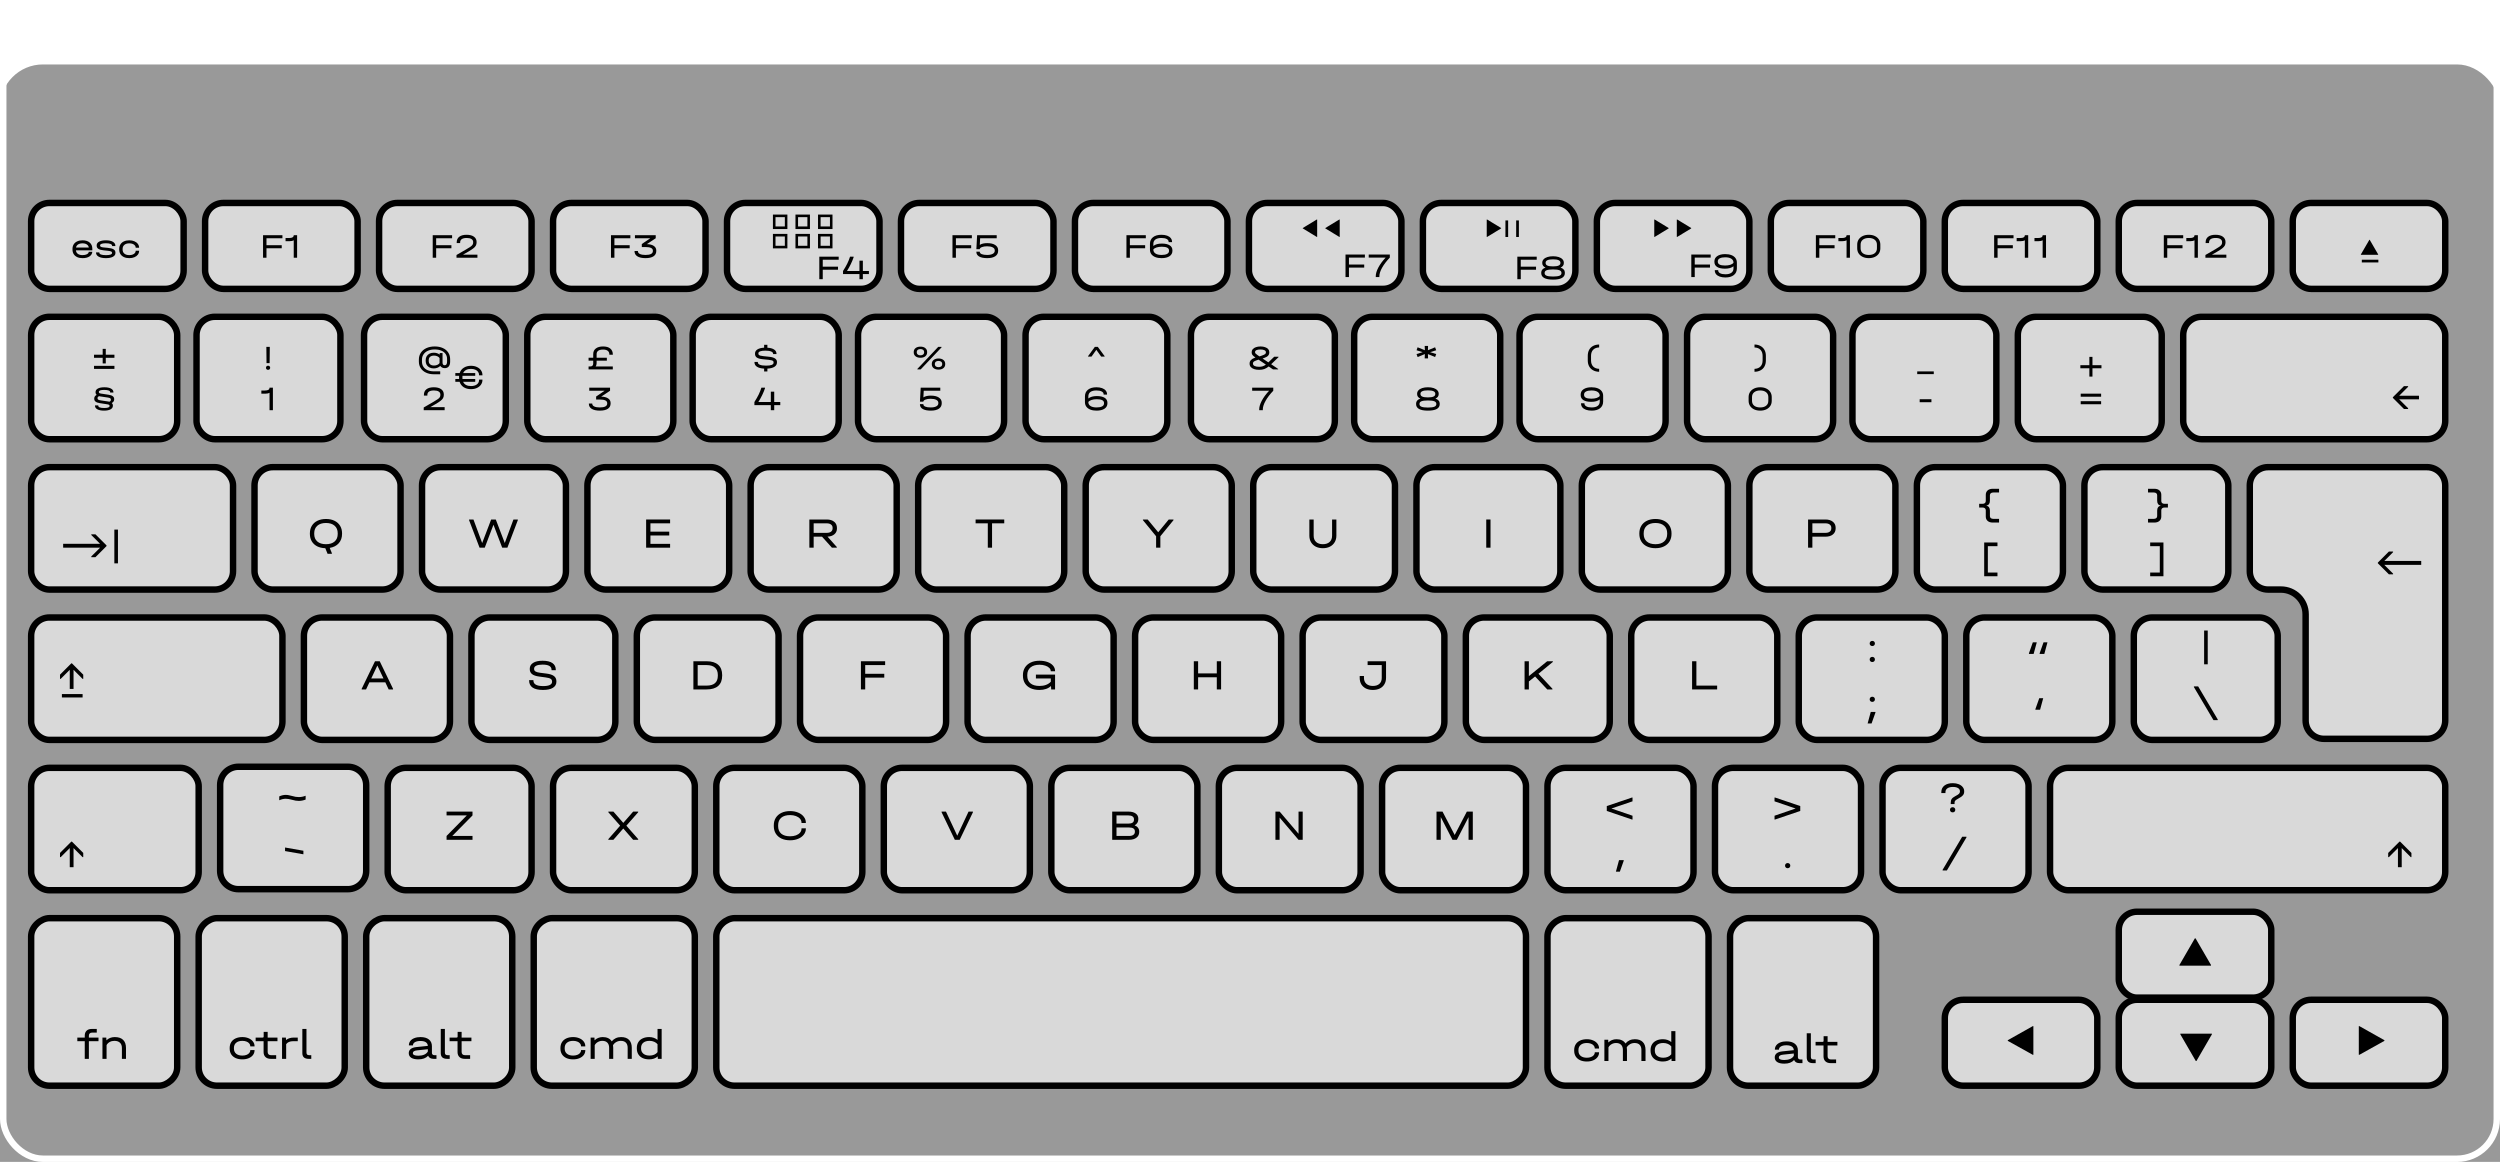 <svg width="1164" height="541" viewBox="0 0 1164 541" fill="none" xmlns="http://www.w3.org/2000/svg">
<g filter="url(#filter0_i_379_2177)">
<rect width="1164" height="541" rx="20" fill="#999999"/>
</g>
<rect x="1.5" y="1.5" width="1161" height="538" rx="18.5" stroke="white" stroke-width="3"/>
<rect x="14.5" y="94.5" width="71" height="40" rx="8.5" fill="#D9D9D9" stroke="black" stroke-width="3"/>
<rect x="14.5" y="147.5" width="68" height="57" rx="8.5" fill="#D9D9D9" stroke="black" stroke-width="3"/>
<rect x="118.5" y="217.5" width="68" height="57" rx="8.5" fill="#D9D9D9" stroke="black" stroke-width="3"/>
<rect x="141.5" y="287.5" width="68" height="57" rx="8.5" fill="#D9D9D9" stroke="black" stroke-width="3"/>
<path d="M111 357H162C166.694 357 170.5 360.806 170.5 365.5V405.5C170.5 410.194 166.694 414 162 414H111C106.306 414 102.5 410.194 102.5 405.5V365.5C102.5 360.806 106.306 357 111 357Z" fill="#D9D9D9" stroke="black" stroke-width="3"/>
<rect x="554.5" y="147.5" width="67" height="57" rx="8.5" fill="#D9D9D9" stroke="black" stroke-width="3"/>
<rect x="659.5" y="217.5" width="67" height="57" rx="8.5" fill="#D9D9D9" stroke="black" stroke-width="3"/>
<rect x="682.5" y="287.5" width="67" height="57" rx="8.5" fill="#D9D9D9" stroke="black" stroke-width="3"/>
<rect x="643.5" y="357.5" width="67" height="57" rx="8.5" fill="#D9D9D9" stroke="black" stroke-width="3"/>
<rect x="169.5" y="147.5" width="66" height="57" rx="8.5" fill="#D9D9D9" stroke="black" stroke-width="3"/>
<rect x="273.5" y="217.5" width="66" height="57" rx="8.5" fill="#D9D9D9" stroke="black" stroke-width="3"/>
<rect x="296.5" y="287.5" width="66" height="57" rx="8.5" fill="#D9D9D9" stroke="black" stroke-width="3"/>
<rect x="257.5" y="357.5" width="66" height="57" rx="8.5" fill="#D9D9D9" stroke="black" stroke-width="3"/>
<rect x="707.5" y="147.5" width="68" height="57" rx="8.5" fill="#D9D9D9" stroke="black" stroke-width="3"/>
<rect x="814.5" y="217.5" width="68" height="57" rx="8.5" fill="#D9D9D9" stroke="black" stroke-width="3"/>
<rect x="837.5" y="287.5" width="68" height="57" rx="8.5" fill="#D9D9D9" stroke="black" stroke-width="3"/>
<rect x="798.5" y="357.5" width="68" height="57" rx="8.5" fill="#D9D9D9" stroke="black" stroke-width="3"/>
<rect x="322.5" y="147.5" width="68" height="57" rx="8.5" fill="#D9D9D9" stroke="black" stroke-width="3"/>
<rect x="427.5" y="217.5" width="68" height="57" rx="8.5" fill="#D9D9D9" stroke="black" stroke-width="3"/>
<rect x="450.5" y="287.5" width="68" height="57" rx="8.5" fill="#D9D9D9" stroke="black" stroke-width="3"/>
<rect x="411.5" y="357.5" width="68" height="57" rx="8.5" fill="#D9D9D9" stroke="black" stroke-width="3"/>
<rect x="862.5" y="147.5" width="67" height="57" rx="8.5" fill="#D9D9D9" stroke="black" stroke-width="3"/>
<rect x="970.5" y="217.5" width="67" height="57" rx="8.5" fill="#D9D9D9" stroke="black" stroke-width="3"/>
<rect x="993.5" y="287.5" width="67" height="57" rx="8.5" fill="#D9D9D9" stroke="black" stroke-width="3"/>
<rect x="500.5" y="94.5" width="71" height="40" rx="8.5" fill="#D9D9D9" stroke="black" stroke-width="3"/>
<rect x="257.5" y="94.5" width="71" height="40" rx="8.5" fill="#D9D9D9" stroke="black" stroke-width="3"/>
<rect x="743.5" y="94.5" width="71" height="40" rx="8.5" fill="#D9D9D9" stroke="black" stroke-width="3"/>
<rect x="95.5" y="94.5" width="71" height="40" rx="8.5" fill="#D9D9D9" stroke="black" stroke-width="3"/>
<rect x="581.5" y="94.5" width="71" height="40" rx="8.5" fill="#D9D9D9" stroke="black" stroke-width="3"/>
<rect x="338.5" y="94.5" width="71" height="40" rx="8.5" fill="#D9D9D9" stroke="black" stroke-width="3"/>
<rect x="824.5" y="94.5" width="71" height="40" rx="8.5" fill="#D9D9D9" stroke="black" stroke-width="3"/>
<rect x="905.5" y="465.5" width="71" height="40" rx="8.5" fill="#D9D9D9" stroke="black" stroke-width="3"/>
<rect x="986.5" y="465.5" width="71" height="40" rx="8.5" fill="#D9D9D9" stroke="black" stroke-width="3"/>
<rect x="986.5" y="424.5" width="71" height="40" rx="8.5" fill="#D9D9D9" stroke="black" stroke-width="3"/>
<rect x="1067.5" y="465.5" width="71" height="40" rx="8.5" fill="#D9D9D9" stroke="black" stroke-width="3"/>
<rect x="986.5" y="94.5" width="71" height="40" rx="8.5" fill="#D9D9D9" stroke="black" stroke-width="3"/>
<rect x="176.5" y="94.5" width="71" height="40" rx="8.5" fill="#D9D9D9" stroke="black" stroke-width="3"/>
<rect x="662.5" y="94.5" width="71" height="40" rx="8.5" fill="#D9D9D9" stroke="black" stroke-width="3"/>
<rect x="419.5" y="94.5" width="71" height="40" rx="8.5" fill="#D9D9D9" stroke="black" stroke-width="3"/>
<rect x="905.5" y="94.5" width="71" height="40" rx="8.5" fill="#D9D9D9" stroke="black" stroke-width="3"/>
<rect x="1067.5" y="94.5" width="71" height="40" rx="8.5" fill="#D9D9D9" stroke="black" stroke-width="3"/>
<rect x="91.5" y="147.5" width="67" height="57" rx="8.5" fill="#D9D9D9" stroke="black" stroke-width="3"/>
<rect x="196.5" y="217.5" width="67" height="57" rx="8.5" fill="#D9D9D9" stroke="black" stroke-width="3"/>
<rect x="219.5" y="287.5" width="67" height="57" rx="8.5" fill="#D9D9D9" stroke="black" stroke-width="3"/>
<rect x="180.5" y="357.5" width="67" height="57" rx="8.5" fill="#D9D9D9" stroke="black" stroke-width="3"/>
<rect x="630.5" y="147.5" width="68" height="57" rx="8.5" fill="#D9D9D9" stroke="black" stroke-width="3"/>
<rect x="736.5" y="217.5" width="68" height="57" rx="8.5" fill="#D9D9D9" stroke="black" stroke-width="3"/>
<rect x="759.5" y="287.5" width="68" height="57" rx="8.5" fill="#D9D9D9" stroke="black" stroke-width="3"/>
<rect x="720.5" y="357.5" width="68" height="57" rx="8.5" fill="#D9D9D9" stroke="black" stroke-width="3"/>
<rect x="245.5" y="147.5" width="68" height="57" rx="8.5" fill="#D9D9D9" stroke="black" stroke-width="3"/>
<rect x="349.5" y="217.5" width="68" height="57" rx="8.5" fill="#D9D9D9" stroke="black" stroke-width="3"/>
<rect x="372.5" y="287.5" width="68" height="57" rx="8.5" fill="#D9D9D9" stroke="black" stroke-width="3"/>
<rect x="333.5" y="357.5" width="68" height="57" rx="8.5" fill="#D9D9D9" stroke="black" stroke-width="3"/>
<rect x="785.5" y="147.5" width="68" height="57" rx="8.5" fill="#D9D9D9" stroke="black" stroke-width="3"/>
<rect x="892.5" y="217.5" width="68" height="57" rx="8.5" fill="#D9D9D9" stroke="black" stroke-width="3"/>
<rect x="915.5" y="287.5" width="68" height="57" rx="8.5" fill="#D9D9D9" stroke="black" stroke-width="3"/>
<rect x="876.5" y="357.5" width="68" height="57" rx="8.5" fill="#D9D9D9" stroke="black" stroke-width="3"/>
<rect x="399.5" y="147.5" width="68" height="57" rx="8.5" fill="#D9D9D9" stroke="black" stroke-width="3"/>
<rect x="505.5" y="217.5" width="68" height="57" rx="8.5" fill="#D9D9D9" stroke="black" stroke-width="3"/>
<rect x="528.5" y="287.5" width="68" height="57" rx="8.5" fill="#D9D9D9" stroke="black" stroke-width="3"/>
<rect x="489.5" y="357.5" width="68" height="57" rx="8.5" fill="#D9D9D9" stroke="black" stroke-width="3"/>
<rect x="939.5" y="147.5" width="67" height="57" rx="8.5" fill="#D9D9D9" stroke="black" stroke-width="3"/>
<rect x="477.5" y="147.5" width="66" height="57" rx="8.5" fill="#D9D9D9" stroke="black" stroke-width="3"/>
<rect x="583.5" y="217.5" width="66" height="57" rx="8.5" fill="#D9D9D9" stroke="black" stroke-width="3"/>
<rect x="606.5" y="287.5" width="66" height="57" rx="8.5" fill="#D9D9D9" stroke="black" stroke-width="3"/>
<rect x="567.5" y="357.5" width="66" height="57" rx="8.5" fill="#D9D9D9" stroke="black" stroke-width="3"/>
<rect x="1016.5" y="147.5" width="122" height="57" rx="8.5" fill="#D9D9D9" stroke="black" stroke-width="3"/>
<rect x="954.5" y="357.5" width="184" height="57" rx="8.5" fill="#D9D9D9" stroke="black" stroke-width="3"/>
<path d="M1056 217.5H1130C1134.69 217.5 1138.5 221.306 1138.5 226V335.5C1138.5 340.194 1134.69 344 1130 344H1082C1077.31 344 1073.5 340.194 1073.5 335.5V286C1073.5 279.649 1068.35 274.5 1062 274.5H1056C1051.31 274.5 1047.5 270.694 1047.5 266V226C1047.5 221.306 1051.31 217.5 1056 217.5Z" fill="#D9D9D9" stroke="black" stroke-width="3"/>
<rect x="14.5" y="217.5" width="94" height="57" rx="8.5" fill="#D9D9D9" stroke="black" stroke-width="3"/>
<rect x="14.5" y="357.5" width="78" height="57" rx="8.5" fill="#D9D9D9" stroke="black" stroke-width="3"/>
<rect x="14.5" y="505.5" width="78" height="68" rx="8.5" transform="rotate(-90 14.5 505.5)" fill="#D9D9D9" stroke="black" stroke-width="3"/>
<rect x="92.5" y="505.5" width="78" height="68" rx="8.5" transform="rotate(-90 92.5 505.5)" fill="#D9D9D9" stroke="black" stroke-width="3"/>
<rect x="170.5" y="505.5" width="78" height="68" rx="8.5" transform="rotate(-90 170.5 505.5)" fill="#D9D9D9" stroke="black" stroke-width="3"/>
<rect x="805.5" y="505.5" width="78" height="68" rx="8.5" transform="rotate(-90 805.5 505.5)" fill="#D9D9D9" stroke="black" stroke-width="3"/>
<rect x="248.5" y="505.5" width="78" height="75" rx="8.5" transform="rotate(-90 248.5 505.5)" fill="#D9D9D9" stroke="black" stroke-width="3"/>
<rect x="720.5" y="505.5" width="78" height="75" rx="8.5" transform="rotate(-90 720.5 505.5)" fill="#D9D9D9" stroke="black" stroke-width="3"/>
<rect x="333.5" y="505.5" width="78" height="377" rx="8.5" transform="rotate(-90 333.5 505.5)" fill="#D9D9D9" stroke="black" stroke-width="3"/>
<rect x="14.5" y="287.5" width="117" height="57" rx="8.5" fill="#D9D9D9" stroke="black" stroke-width="3"/>
<path d="M42.984 116.544H35.352C35.405 117.237 35.704 117.787 36.248 118.192C36.792 118.587 37.517 118.784 38.424 118.784C39.267 118.784 39.949 118.645 40.472 118.368C41.005 118.08 41.293 117.701 41.336 117.232H42.984C42.899 118.16 42.451 118.885 41.64 119.408C40.84 119.931 39.768 120.192 38.424 120.192C37.475 120.192 36.648 120.032 35.944 119.712C35.24 119.381 34.696 118.917 34.312 118.32C33.939 117.723 33.752 117.024 33.752 116.224V115.888C33.752 115.077 33.939 114.373 34.312 113.776C34.696 113.168 35.24 112.704 35.944 112.384C36.648 112.053 37.475 111.888 38.424 111.888C39.843 111.888 40.957 112.24 41.768 112.944C42.579 113.637 42.984 114.597 42.984 115.824V116.544ZM38.424 113.296C37.571 113.296 36.877 113.472 36.344 113.824C35.821 114.165 35.501 114.645 35.384 115.264H41.352C41.256 114.645 40.952 114.165 40.44 113.824C39.928 113.472 39.256 113.296 38.424 113.296ZM49.318 120.192C47.889 120.192 46.764 119.963 45.942 119.504C45.121 119.045 44.71 118.416 44.71 117.616V117.504H46.246V117.616C46.246 118.405 47.281 118.8 49.35 118.8C50.268 118.8 50.966 118.715 51.446 118.544C51.926 118.363 52.166 118.107 52.166 117.776V117.664C52.166 117.397 52.017 117.2 51.718 117.072C51.42 116.944 50.892 116.837 50.134 116.752L48.294 116.56C47.153 116.443 46.321 116.213 45.798 115.872C45.276 115.531 45.014 115.04 45.014 114.4V114.24C45.014 113.504 45.393 112.928 46.15 112.512C46.908 112.096 47.958 111.888 49.302 111.888C50.689 111.888 51.772 112.117 52.55 112.576C53.329 113.024 53.718 113.648 53.718 114.448V114.56H52.198V114.448C52.198 114.064 51.948 113.771 51.446 113.568C50.956 113.365 50.22 113.264 49.238 113.264C48.406 113.264 47.756 113.349 47.286 113.52C46.828 113.68 46.598 113.909 46.598 114.208V114.32C46.598 114.587 46.726 114.789 46.982 114.928C47.249 115.067 47.692 115.163 48.31 115.216L50.182 115.392C51.43 115.509 52.337 115.749 52.902 116.112C53.468 116.464 53.75 116.971 53.75 117.632V117.792C53.75 118.539 53.356 119.125 52.566 119.552C51.777 119.979 50.694 120.192 49.318 120.192ZM60.222 120.192C59.273 120.192 58.441 120.032 57.726 119.712C57.011 119.381 56.462 118.917 56.078 118.32C55.694 117.712 55.502 117.008 55.502 116.208V115.92C55.502 115.099 55.694 114.384 56.078 113.776C56.462 113.168 57.006 112.704 57.71 112.384C58.425 112.053 59.262 111.888 60.222 111.888C61.086 111.888 61.865 112.037 62.558 112.336C63.251 112.624 63.79 113.029 64.174 113.552C64.569 114.064 64.766 114.645 64.766 115.296V115.36H63.182V115.296C63.182 114.912 63.054 114.571 62.798 114.272C62.553 113.963 62.201 113.723 61.742 113.552C61.294 113.381 60.787 113.296 60.222 113.296C59.241 113.296 58.473 113.531 57.918 114C57.363 114.459 57.086 115.104 57.086 115.936V116.192C57.086 117.003 57.363 117.637 57.918 118.096C58.473 118.555 59.241 118.784 60.222 118.784C60.798 118.784 61.31 118.699 61.758 118.528C62.206 118.357 62.553 118.123 62.798 117.824C63.054 117.525 63.182 117.184 63.182 116.8V116.736H64.766V116.8C64.766 117.461 64.574 118.048 64.19 118.56C63.806 119.072 63.267 119.472 62.574 119.76C61.891 120.048 61.107 120.192 60.222 120.192Z" fill="black"/>
<path d="M131.496 109.504V110.928H124.072V114.176H131.176V115.6H124.072V120H122.472V109.504H131.496ZM138.33 120H136.762V111.872C136.25 112.16 135.583 112.304 134.762 112.304H132.954V110.816H134.634C135.359 110.816 135.892 110.709 136.234 110.496C136.586 110.283 136.762 109.952 136.762 109.504H138.33V120Z" fill="black"/>
<path d="M127.064 191H125.496V182.872C124.984 183.16 124.317 183.304 123.496 183.304H121.688V181.816H123.368C124.093 181.816 124.627 181.709 124.968 181.496C125.32 181.283 125.496 180.952 125.496 180.504H127.064V191Z" fill="black"/>
<path d="M151.78 241.64C153.287 241.64 154.6 241.913 155.72 242.46C156.853 243.007 157.727 243.787 158.34 244.8C158.953 245.8 159.26 246.973 159.26 248.32V248.58C159.26 250.327 158.747 251.78 157.72 252.94C156.707 254.087 155.307 254.807 153.52 255.1L154.52 257.56V257.86H152.52L151.46 255.24C150.007 255.2 148.74 254.907 147.66 254.36C146.58 253.8 145.747 253.027 145.16 252.04C144.573 251.04 144.28 249.887 144.28 248.58V248.32C144.28 246.973 144.587 245.8 145.2 244.8C145.813 243.787 146.687 243.007 147.82 242.46C148.953 241.913 150.273 241.64 151.78 241.64ZM157.24 248.3C157.24 246.793 156.76 245.62 155.8 244.78C154.84 243.927 153.5 243.5 151.78 243.5C150.06 243.5 148.713 243.927 147.74 244.78C146.78 245.62 146.3 246.793 146.3 248.3V248.62C146.3 250.113 146.78 251.28 147.74 252.12C148.713 252.96 150.06 253.38 151.78 253.38C153.5 253.38 154.84 252.96 155.8 252.12C156.76 251.28 157.24 250.113 157.24 248.62V248.3Z" fill="black"/>
<path d="M183 320.7V321H180.96L179.4 317.68H172L170.44 321H168.4V320.7L174.6 307.88H176.8L183 320.7ZM178.54 315.88L175.7 309.86L172.86 315.88H178.54Z" fill="black"/>
<path d="M220 379.66L210.58 389.22H220V391H207.92V389.22L217.34 379.66H207.92V377.88H220V379.66Z" fill="black"/>
<path d="M45.86 484.78H41.38V493H39.46V484.78H36V483.1H39.46V482.18C39.46 481.22 39.74 480.467 40.3 479.92C40.873 479.36 41.653 479.08 42.64 479.08H45.06V480.78H42.88C42.4 480.78 42.027 480.907 41.76 481.16C41.507 481.413 41.38 481.787 41.38 482.28V483.1H45.86V484.78ZM53.4 482.86C55.133 482.86 56.44 483.293 57.32 484.16C58.213 485.013 58.66 486.273 58.66 487.94V493H56.76V487.94C56.76 486.86 56.453 486.04 55.84 485.48C55.24 484.907 54.367 484.62 53.22 484.62C52.433 484.62 51.713 484.8 51.06 485.16C50.42 485.52 49.94 486 49.62 486.6V493H47.7V483.1H49.48L49.56 484.38C50.547 483.393 51.827 482.887 53.4 482.86Z" fill="black"/>
<path d="M112.84 493.24C111.653 493.24 110.613 493.04 109.72 492.64C108.827 492.227 108.14 491.647 107.66 490.9C107.18 490.14 106.94 489.26 106.94 488.26V487.9C106.94 486.873 107.18 485.98 107.66 485.22C108.14 484.46 108.82 483.88 109.7 483.48C110.593 483.067 111.64 482.86 112.84 482.86C113.92 482.86 114.893 483.047 115.76 483.42C116.627 483.78 117.3 484.287 117.78 484.94C118.273 485.58 118.52 486.307 118.52 487.12V487.2H116.54V487.12C116.54 486.64 116.38 486.213 116.06 485.84C115.753 485.453 115.313 485.153 114.74 484.94C114.18 484.727 113.547 484.62 112.84 484.62C111.613 484.62 110.653 484.913 109.96 485.5C109.267 486.073 108.92 486.88 108.92 487.92V488.24C108.92 489.253 109.267 490.047 109.96 490.62C110.653 491.193 111.613 491.48 112.84 491.48C113.56 491.48 114.2 491.373 114.76 491.16C115.32 490.947 115.753 490.653 116.06 490.28C116.38 489.907 116.54 489.48 116.54 489V488.92H118.52V489C118.52 489.827 118.28 490.56 117.8 491.2C117.32 491.84 116.647 492.34 115.78 492.7C114.927 493.06 113.947 493.24 112.84 493.24ZM124.627 484.78V489.78C124.627 490.273 124.767 490.653 125.047 490.92C125.327 491.173 125.721 491.3 126.227 491.3H128.587V493H126.067C125.027 493 124.207 492.72 123.607 492.16C123.021 491.6 122.727 490.827 122.727 489.84V484.78H119.027V483.1H122.187C122.414 483.1 122.567 483.06 122.647 482.98C122.727 482.887 122.767 482.733 122.767 482.52V480.44H124.627V483.1H129.187V484.78H124.627ZM138.638 483.1V484.78H136.438C135.718 484.78 135.078 484.9 134.518 485.14C133.971 485.38 133.545 485.72 133.238 486.16V493H131.318V483.1H133.118L133.178 484.24C133.618 483.867 134.138 483.587 134.738 483.4C135.338 483.2 135.991 483.1 136.698 483.1H138.638ZM143.731 493C142.758 493 142.018 492.78 141.511 492.34C141.018 491.887 140.771 491.227 140.771 490.36V479.08H142.691V490.04C142.691 490.493 142.798 490.82 143.011 491.02C143.224 491.207 143.578 491.3 144.071 491.3H144.931V493H143.731Z" fill="black"/>
<path d="M203.22 491.3V493H201.9C201.247 493 200.7 492.873 200.26 492.62C199.82 492.367 199.513 492.007 199.34 491.54C198.807 492.113 198.167 492.54 197.42 492.82C196.673 493.1 195.793 493.24 194.78 493.24C193.353 493.24 192.253 492.993 191.48 492.5C190.707 491.993 190.32 491.273 190.32 490.34C190.32 489.54 190.62 488.9 191.22 488.42C191.82 487.94 192.7 487.64 193.86 487.52L199.2 486.96C199.16 486.213 198.847 485.647 198.26 485.26C197.673 484.873 196.833 484.68 195.74 484.68C194.687 484.68 193.847 484.86 193.22 485.22C192.593 485.58 192.28 486.06 192.28 486.66V486.74H190.38V486.66C190.38 485.913 190.6 485.253 191.04 484.68C191.493 484.093 192.127 483.647 192.94 483.34C193.753 483.02 194.693 482.86 195.76 482.86C197.453 482.86 198.767 483.233 199.7 483.98C200.633 484.727 201.1 485.773 201.1 487.12V490.2C201.1 490.547 201.207 490.82 201.42 491.02C201.633 491.207 201.94 491.3 202.34 491.3H203.22ZM194.74 491.54C195.82 491.54 196.747 491.373 197.52 491.04C198.293 490.693 198.853 490.207 199.2 489.58V488.52L194.28 489.04C193.587 489.107 193.067 489.247 192.72 489.46C192.387 489.673 192.22 489.967 192.22 490.34C192.22 491.14 193.06 491.54 194.74 491.54ZM208.176 493C207.203 493 206.463 492.78 205.956 492.34C205.463 491.887 205.216 491.227 205.216 490.36V479.08H207.136V490.04C207.136 490.493 207.243 490.82 207.456 491.02C207.67 491.207 208.023 491.3 208.516 491.3H209.376V493H208.176ZM214.932 484.78V489.78C214.932 490.273 215.072 490.653 215.352 490.92C215.632 491.173 216.025 491.3 216.532 491.3H218.892V493H216.372C215.332 493 214.512 492.72 213.912 492.16C213.325 491.6 213.032 490.827 213.032 489.84V484.78H209.332V483.1H212.492C212.719 483.1 212.872 483.06 212.952 482.98C213.032 482.887 213.072 482.733 213.072 482.52V480.44H214.932V483.1H219.492V484.78H214.932Z" fill="black"/>
<path d="M839.22 493.3V495H837.9C837.247 495 836.7 494.873 836.26 494.62C835.82 494.367 835.513 494.007 835.34 493.54C834.807 494.113 834.167 494.54 833.42 494.82C832.673 495.1 831.793 495.24 830.78 495.24C829.353 495.24 828.253 494.993 827.48 494.5C826.707 493.993 826.32 493.273 826.32 492.34C826.32 491.54 826.62 490.9 827.22 490.42C827.82 489.94 828.7 489.64 829.86 489.52L835.2 488.96C835.16 488.213 834.847 487.647 834.26 487.26C833.673 486.873 832.833 486.68 831.74 486.68C830.687 486.68 829.847 486.86 829.22 487.22C828.593 487.58 828.28 488.06 828.28 488.66V488.74H826.38V488.66C826.38 487.913 826.6 487.253 827.04 486.68C827.493 486.093 828.127 485.647 828.94 485.34C829.753 485.02 830.693 484.86 831.76 484.86C833.453 484.86 834.767 485.233 835.7 485.98C836.633 486.727 837.1 487.773 837.1 489.12V492.2C837.1 492.547 837.207 492.82 837.42 493.02C837.633 493.207 837.94 493.3 838.34 493.3H839.22ZM830.74 493.54C831.82 493.54 832.747 493.373 833.52 493.04C834.293 492.693 834.853 492.207 835.2 491.58V490.52L830.28 491.04C829.587 491.107 829.067 491.247 828.72 491.46C828.387 491.673 828.22 491.967 828.22 492.34C828.22 493.14 829.06 493.54 830.74 493.54ZM844.176 495C843.203 495 842.463 494.78 841.956 494.34C841.463 493.887 841.216 493.227 841.216 492.36V481.08H843.136V492.04C843.136 492.493 843.243 492.82 843.456 493.02C843.67 493.207 844.023 493.3 844.516 493.3H845.376V495H844.176ZM850.932 486.78V491.78C850.932 492.273 851.072 492.653 851.352 492.92C851.632 493.173 852.025 493.3 852.532 493.3H854.892V495H852.372C851.332 495 850.512 494.72 849.912 494.16C849.325 493.6 849.032 492.827 849.032 491.84V486.78H845.332V485.1H848.492C848.719 485.1 848.872 485.06 848.952 484.98C849.032 484.887 849.072 484.733 849.072 484.52V482.44H850.932V485.1H855.492V486.78H850.932Z" fill="black"/>
<path d="M266.84 493.24C265.653 493.24 264.613 493.04 263.72 492.64C262.827 492.227 262.14 491.647 261.66 490.9C261.18 490.14 260.94 489.26 260.94 488.26V487.9C260.94 486.873 261.18 485.98 261.66 485.22C262.14 484.46 262.82 483.88 263.7 483.48C264.593 483.067 265.64 482.86 266.84 482.86C267.92 482.86 268.893 483.047 269.76 483.42C270.627 483.78 271.3 484.287 271.78 484.94C272.273 485.58 272.52 486.307 272.52 487.12V487.2H270.54V487.12C270.54 486.64 270.38 486.213 270.06 485.84C269.753 485.453 269.313 485.153 268.74 484.94C268.18 484.727 267.547 484.62 266.84 484.62C265.613 484.62 264.653 484.913 263.96 485.5C263.267 486.073 262.92 486.88 262.92 487.92V488.24C262.92 489.253 263.267 490.047 263.96 490.62C264.653 491.193 265.613 491.48 266.84 491.48C267.56 491.48 268.2 491.373 268.76 491.16C269.32 490.947 269.753 490.653 270.06 490.28C270.38 489.907 270.54 489.48 270.54 489V488.92H272.52V489C272.52 489.827 272.28 490.56 271.8 491.2C271.32 491.84 270.647 492.34 269.78 492.7C268.927 493.06 267.947 493.24 266.84 493.24ZM289.178 482.86C290.792 482.86 292.025 483.293 292.878 484.16C293.732 485.013 294.158 486.253 294.158 487.88V493H292.238V487.88C292.238 486.827 291.965 486.02 291.418 485.46C290.872 484.9 290.092 484.62 289.078 484.62C288.305 484.62 287.585 484.807 286.918 485.18C286.265 485.553 285.765 486.047 285.418 486.66C285.485 487.087 285.518 487.493 285.518 487.88V493H283.618V487.88C283.618 486.84 283.345 486.04 282.798 485.48C282.252 484.907 281.472 484.62 280.458 484.62C279.685 484.62 278.978 484.807 278.338 485.18C277.698 485.54 277.218 486.027 276.898 486.64V493H274.998V483.1H276.778L276.838 484.38C277.318 483.887 277.878 483.513 278.518 483.26C279.172 482.993 279.878 482.86 280.638 482.86C281.625 482.86 282.472 483.033 283.178 483.38C283.885 483.713 284.432 484.207 284.818 484.86C285.338 484.22 285.965 483.727 286.698 483.38C287.445 483.033 288.272 482.86 289.178 482.86ZM308.066 479.08V493H306.286L306.226 491.86C305.2 492.78 303.88 493.24 302.266 493.24C301.093 493.24 300.073 493.04 299.206 492.64C298.34 492.227 297.673 491.64 297.206 490.88C296.74 490.12 296.506 489.227 296.506 488.2V487.88C296.506 486.853 296.74 485.967 297.206 485.22C297.673 484.46 298.34 483.88 299.206 483.48C300.073 483.067 301.093 482.86 302.266 482.86C303.026 482.86 303.733 482.973 304.386 483.2C305.053 483.427 305.64 483.753 306.146 484.18V479.08H308.066ZM302.446 491.48C303.233 491.48 303.953 491.34 304.606 491.06C305.26 490.767 305.773 490.373 306.146 489.88V486.2C305.773 485.72 305.26 485.34 304.606 485.06C303.953 484.767 303.233 484.62 302.446 484.62C301.206 484.62 300.233 484.907 299.526 485.48C298.833 486.053 298.486 486.853 298.486 487.88V488.2C298.486 489.213 298.84 490.013 299.546 490.6C300.253 491.187 301.22 491.48 302.446 491.48Z" fill="black"/>
<path d="M738.84 494.24C737.653 494.24 736.613 494.04 735.72 493.64C734.827 493.227 734.14 492.647 733.66 491.9C733.18 491.14 732.94 490.26 732.94 489.26V488.9C732.94 487.873 733.18 486.98 733.66 486.22C734.14 485.46 734.82 484.88 735.7 484.48C736.593 484.067 737.64 483.86 738.84 483.86C739.92 483.86 740.893 484.047 741.76 484.42C742.627 484.78 743.3 485.287 743.78 485.94C744.273 486.58 744.52 487.307 744.52 488.12V488.2H742.54V488.12C742.54 487.64 742.38 487.213 742.06 486.84C741.753 486.453 741.313 486.153 740.74 485.94C740.18 485.727 739.547 485.62 738.84 485.62C737.613 485.62 736.653 485.913 735.96 486.5C735.267 487.073 734.92 487.88 734.92 488.92V489.24C734.92 490.253 735.267 491.047 735.96 491.62C736.653 492.193 737.613 492.48 738.84 492.48C739.56 492.48 740.2 492.373 740.76 492.16C741.32 491.947 741.753 491.653 742.06 491.28C742.38 490.907 742.54 490.48 742.54 490V489.92H744.52V490C744.52 490.827 744.28 491.56 743.8 492.2C743.32 492.84 742.647 493.34 741.78 493.7C740.927 494.06 739.947 494.24 738.84 494.24ZM761.178 483.86C762.792 483.86 764.025 484.293 764.878 485.16C765.732 486.013 766.158 487.253 766.158 488.88V494H764.238V488.88C764.238 487.827 763.965 487.02 763.418 486.46C762.872 485.9 762.092 485.62 761.078 485.62C760.305 485.62 759.585 485.807 758.918 486.18C758.265 486.553 757.765 487.047 757.418 487.66C757.485 488.087 757.518 488.493 757.518 488.88V494H755.618V488.88C755.618 487.84 755.345 487.04 754.798 486.48C754.252 485.907 753.472 485.62 752.458 485.62C751.685 485.62 750.978 485.807 750.338 486.18C749.698 486.54 749.218 487.027 748.898 487.64V494H746.998V484.1H748.778L748.838 485.38C749.318 484.887 749.878 484.513 750.518 484.26C751.172 483.993 751.878 483.86 752.638 483.86C753.625 483.86 754.472 484.033 755.178 484.38C755.885 484.713 756.432 485.207 756.818 485.86C757.338 485.22 757.965 484.727 758.698 484.38C759.445 484.033 760.272 483.86 761.178 483.86ZM780.066 480.08V494H778.286L778.226 492.86C777.2 493.78 775.88 494.24 774.266 494.24C773.093 494.24 772.073 494.04 771.206 493.64C770.34 493.227 769.673 492.64 769.206 491.88C768.74 491.12 768.506 490.227 768.506 489.2V488.88C768.506 487.853 768.74 486.967 769.206 486.22C769.673 485.46 770.34 484.88 771.206 484.48C772.073 484.067 773.093 483.86 774.266 483.86C775.026 483.86 775.733 483.973 776.386 484.2C777.053 484.427 777.64 484.753 778.146 485.18V480.08H780.066ZM774.446 492.48C775.233 492.48 775.953 492.34 776.606 492.06C777.26 491.767 777.773 491.373 778.146 490.88V487.2C777.773 486.72 777.26 486.34 776.606 486.06C775.953 485.767 775.233 485.62 774.446 485.62C773.206 485.62 772.233 485.907 771.526 486.48C770.833 487.053 770.486 487.853 770.486 488.88V489.2C770.486 490.213 770.84 491.013 771.546 491.6C772.253 492.187 773.22 492.48 774.446 492.48Z" fill="black"/>
<path d="M139.14 372.9C138.62 372.9 138.127 372.86 137.66 372.78C137.193 372.687 136.627 372.553 135.96 372.38C135.333 372.22 134.807 372.1 134.38 372.02C133.953 371.94 133.507 371.9 133.04 371.9C132.08 371.9 131.073 372.133 130.02 372.6V370.8C131.047 370.333 132.06 370.1 133.06 370.1C133.527 370.1 133.973 370.147 134.4 370.24C134.84 370.32 135.36 370.44 135.96 370.6C136.6 370.773 137.16 370.907 137.64 371C138.12 371.08 138.627 371.12 139.16 371.12C140.2 371.12 141.247 370.913 142.3 370.5V372.28C141.22 372.693 140.167 372.9 139.14 372.9Z" fill="black"/>
<path d="M132.72 394.6L141.26 396.1V397.76L132.72 396.26V394.6Z" fill="black"/>
<path d="M297.14 378.18L291.64 384.44L297.14 390.7V391H294.78L290.2 385.74L285.6 391H283.24V390.7L288.74 384.44L283.24 378.18V377.88H285.6L290.2 383.14L294.8 377.88H297.14V378.18Z" fill="black"/>
<path d="M367.88 391.24C366.347 391.24 365.007 390.973 363.86 390.44C362.713 389.893 361.827 389.12 361.2 388.12C360.587 387.12 360.28 385.953 360.28 384.62V384.28C360.28 382.947 360.587 381.78 361.2 380.78C361.827 379.78 362.713 379.007 363.86 378.46C365.007 377.913 366.347 377.64 367.88 377.64C369.267 377.64 370.513 377.873 371.62 378.34C372.74 378.807 373.613 379.453 374.24 380.28C374.88 381.093 375.2 382.007 375.2 383.02V383.2H373.18V383.02C373.18 382.353 372.953 381.753 372.5 381.22C372.047 380.687 371.413 380.267 370.6 379.96C369.8 379.653 368.893 379.5 367.88 379.5C366.093 379.5 364.713 379.913 363.74 380.74C362.78 381.567 362.3 382.74 362.3 384.26V384.64C362.3 386.16 362.78 387.333 363.74 388.16C364.713 388.973 366.093 389.38 367.88 389.38C368.907 389.38 369.82 389.233 370.62 388.94C371.433 388.633 372.06 388.213 372.5 387.68C372.953 387.147 373.18 386.547 373.18 385.88V385.68H375.2V385.88C375.2 386.893 374.88 387.807 374.24 388.62C373.613 389.433 372.74 390.073 371.62 390.54C370.513 391.007 369.267 391.24 367.88 391.24Z" fill="black"/>
<path d="M453 377.88V378.18L446.84 391H444.56L438.4 378.18V377.88H440.44L445.7 389.1L450.96 377.88H453Z" fill="black"/>
<path d="M528.28 384.28C528.973 384.547 529.5 384.927 529.86 385.42C530.233 385.9 530.42 386.48 530.42 387.16V387.38C530.42 388.487 529.993 389.367 529.14 390.02C528.3 390.673 527.173 391 525.76 391H517.84V377.88H525.34C526.807 377.88 527.947 378.173 528.76 378.76C529.587 379.333 530 380.147 530 381.2V381.44C530 382.067 529.853 382.62 529.56 383.1C529.267 383.58 528.84 383.973 528.28 384.28ZM519.84 379.66V383.48H525.32C527.093 383.48 527.98 382.88 527.98 381.68V381.44C527.98 380.867 527.753 380.427 527.3 380.12C526.847 379.813 526.193 379.66 525.34 379.66H519.84ZM528.4 387.1C528.4 385.887 527.507 385.28 525.72 385.28H519.84V389.22H525.72C526.56 389.22 527.213 389.053 527.68 388.72C528.16 388.373 528.4 387.907 528.4 387.32V387.1Z" fill="black"/>
<path d="M606.54 377.88V391H604.58L595.78 380.66V391H593.84V377.88H595.8L604.6 388.2V377.88H606.54Z" fill="black"/>
<path d="M685.74 391H683.76V380.44L678.32 391H676.26L670.82 380.42V391H668.84V377.88H671.64L677.3 388.76L682.96 377.88H685.74V391Z" fill="black"/>
<path d="M756 400.48V400.78L754.2 405.86H752.36L753.82 400.48H756Z" fill="black"/>
<path d="M832.34 404.24C831.98 404.24 831.687 404.127 831.46 403.9C831.233 403.673 831.12 403.387 831.12 403.04C831.12 402.693 831.233 402.407 831.46 402.18C831.687 401.953 831.98 401.84 832.34 401.84C832.7 401.84 832.993 401.953 833.22 402.18C833.447 402.407 833.56 402.693 833.56 403.04C833.56 403.387 833.447 403.673 833.22 403.9C832.993 404.127 832.7 404.24 832.34 404.24Z" fill="black"/>
<path d="M838.2 375.3V377.58L826.5 381.56H826.22V379.8L836.04 376.44L826.22 373.1V371.34H826.5L838.2 375.3Z" fill="black"/>
<path d="M760.1 373.1L750.28 376.44L760.1 379.8V381.56H759.82L748.12 377.58V375.3L759.82 371.34H760.1V373.1Z" fill="black"/>
<path d="M252.8 321.24C250.68 321.24 249.073 320.873 247.98 320.14C246.9 319.393 246.36 318.307 246.36 316.88V316.68H248.36V316.88C248.36 318.587 249.873 319.44 252.9 319.44C254.247 319.44 255.273 319.273 255.98 318.94C256.687 318.607 257.04 318.113 257.04 317.46V317.3C257.04 316.74 256.813 316.32 256.36 316.04C255.92 315.76 255.133 315.547 254 315.4L251.02 315C249.567 314.813 248.473 314.44 247.74 313.88C247.02 313.307 246.66 312.54 246.66 311.58V311.38C246.66 310.207 247.18 309.293 248.22 308.64C249.26 307.973 250.727 307.64 252.62 307.64C254.633 307.64 256.16 308 257.2 308.72C258.253 309.44 258.78 310.487 258.78 311.86V312.06H256.8V311.86C256.8 310.247 255.407 309.44 252.62 309.44C251.34 309.44 250.36 309.607 249.68 309.94C249.013 310.26 248.68 310.727 248.68 311.34V311.5C248.68 311.993 248.893 312.373 249.32 312.64C249.747 312.907 250.46 313.107 251.46 313.24L254.46 313.62C256.047 313.82 257.207 314.207 257.94 314.78C258.687 315.353 259.06 316.167 259.06 317.22V317.42C259.06 318.633 258.52 319.573 257.44 320.24C256.36 320.907 254.813 321.24 252.8 321.24Z" fill="black"/>
<path d="M328.98 307.88C331.353 307.88 333.153 308.427 334.38 309.52C335.62 310.613 336.24 312.207 336.24 314.3V314.6C336.24 316.693 335.62 318.287 334.38 319.38C333.153 320.46 331.353 321 328.98 321H322.84V307.88H328.98ZM328.98 319.22C332.473 319.22 334.22 317.687 334.22 314.62V314.28C334.22 312.76 333.773 311.613 332.88 310.84C332 310.053 330.693 309.66 328.96 309.66H324.84V319.22H328.98Z" fill="black"/>
<path d="M412.12 307.88V309.66H402.84V313.72H411.72V315.5H402.84V321H400.84V307.88H412.12Z" fill="black"/>
<path d="M489.22 312.54V312.42C489.22 311.887 488.987 311.4 488.52 310.96C488.067 310.507 487.44 310.153 486.64 309.9C485.84 309.633 484.96 309.5 484 309.5C482.213 309.5 480.813 309.92 479.8 310.76C478.8 311.6 478.3 312.767 478.3 314.26V314.64C478.3 316.173 478.793 317.347 479.78 318.16C480.767 318.973 482.173 319.38 484 319.38C486.267 319.38 488.02 318.727 489.26 317.42V315.9H482.32V314.1H491.24V321H489.44L489.34 319.4C488.033 320.627 486.24 321.24 483.96 321.24C482.387 321.24 481.02 320.973 479.86 320.44C478.713 319.907 477.827 319.14 477.2 318.14C476.587 317.14 476.28 315.967 476.28 314.62V314.28C476.28 312.96 476.593 311.8 477.22 310.8C477.86 309.787 478.76 309.007 479.92 308.46C481.08 307.913 482.433 307.64 483.98 307.64C485.393 307.64 486.647 307.84 487.74 308.24C488.847 308.64 489.707 309.207 490.32 309.94C490.933 310.66 491.24 311.487 491.24 312.42V312.54H489.22Z" fill="black"/>
<path d="M557.84 307.88V313.54H566.54V307.88H568.54V321H566.54V315.34H557.84V321H555.84V307.88H557.84Z" fill="black"/>
<path d="M639.2 321.24C637.96 321.24 636.88 321.013 635.96 320.56C635.04 320.093 634.327 319.44 633.82 318.6C633.327 317.747 633.08 316.753 633.08 315.62V314.74H635.06V315.62C635.06 316.78 635.433 317.7 636.18 318.38C636.927 319.047 637.933 319.38 639.2 319.38C640.507 319.38 641.52 319.053 642.24 318.4C642.973 317.747 643.34 316.827 643.34 315.64V309.66H636.76V307.88H645.34V315.6C645.34 316.733 645.087 317.727 644.58 318.58C644.087 319.433 643.373 320.093 642.44 320.56C641.52 321.013 640.44 321.24 639.2 321.24Z" fill="black"/>
<path d="M723.02 308.18L716.3 313.7L722.82 320.7V321H720.4L714.74 314.96L711.84 317.28V321H709.84V307.88H711.84V314.8L720.36 307.88H723.02V308.18Z" fill="black"/>
<path d="M789.84 307.88V319.22H799.5V321H787.84V307.88H789.84Z" fill="black"/>
<path d="M873.2 331.48V331.78L871.4 336.86H869.56L871.02 331.48H873.2ZM871.74 326.8C871.38 326.8 871.087 326.687 870.86 326.46C870.633 326.233 870.52 325.947 870.52 325.6C870.52 325.253 870.633 324.967 870.86 324.74C871.087 324.513 871.38 324.4 871.74 324.4C872.1 324.4 872.393 324.513 872.62 324.74C872.847 324.967 872.96 325.253 872.96 325.6C872.96 325.947 872.847 326.233 872.62 326.46C872.393 326.687 872.1 326.8 871.74 326.8Z" fill="black"/>
<path d="M947.68 330.16L949.48 325.08H951.32L949.86 330.46H947.68V330.16Z" fill="black"/>
<path d="M1021.48 319.58H1023.46L1032.58 334.98V335.3H1030.6L1021.48 319.9V319.58Z" fill="black"/>
<path d="M913.6 389.58H915.58V389.9L906.46 405.3H904.48V404.98L913.6 389.58Z" fill="black"/>
<path d="M1029.44 449.3V449.6H1014.74V449.3L1021.94 436.88H1022.24L1029.44 449.3Z" fill="black"/>
<path d="M1015.16 481.28H1029.86V481.58L1022.66 494H1022.36L1015.16 481.58V481.28Z" fill="black"/>
<path d="M946.438 491.1L934.818 484.62V484.32L946.438 477.78H946.738V491.1H946.438Z" fill="black"/>
<path d="M1098.56 477.78L1110.18 484.32V484.62L1098.56 491.1H1098.26V477.78H1098.56Z" fill="black"/>
<path d="M908.26 373.8C908.26 373.027 908.413 372.42 908.72 371.98C909.04 371.527 909.613 371.087 910.44 370.66C911.267 370.233 911.82 369.88 912.1 369.6C912.393 369.307 912.54 368.967 912.54 368.58V368.4C912.54 367.773 912.253 367.287 911.68 366.94C911.12 366.58 910.32 366.4 909.28 366.4C908.187 366.4 907.333 366.613 906.72 367.04C906.107 367.467 905.8 368.06 905.8 368.82V369.24H903.88V368.82C903.88 367.527 904.36 366.507 905.32 365.76C906.28 365.013 907.593 364.64 909.26 364.64C910.26 364.64 911.16 364.8 911.96 365.12C912.76 365.44 913.387 365.887 913.84 366.46C914.293 367.02 914.52 367.653 914.52 368.36V368.64C914.52 369.253 914.327 369.8 913.94 370.28C913.553 370.747 912.92 371.207 912.04 371.66C911.48 371.953 911.06 372.207 910.78 372.42C910.5 372.62 910.307 372.827 910.2 373.04C910.093 373.24 910.04 373.493 910.04 373.8V374.36H908.26V373.8ZM909.16 378.24C908.8 378.24 908.5 378.133 908.26 377.92C908.033 377.693 907.92 377.4 907.92 377.04C907.92 376.68 908.033 376.393 908.26 376.18C908.5 375.953 908.8 375.84 909.16 375.84C909.52 375.84 909.813 375.953 910.04 376.18C910.267 376.393 910.38 376.68 910.38 377.04C910.38 377.4 910.267 377.693 910.04 377.92C909.813 378.133 909.52 378.24 909.16 378.24Z" fill="black"/>
<path d="M1027.92 293.58V309.3H1026.24V293.58H1027.92Z" fill="black"/>
<path d="M944.68 304.16L946.48 299.08H948.32L946.86 304.46H944.68V304.16ZM949.66 304.16L951.46 299.08H953.3L951.84 304.46H949.66V304.16Z" fill="black"/>
<path d="M871.74 308.24C871.38 308.24 871.087 308.127 870.86 307.9C870.633 307.673 870.52 307.387 870.52 307.04C870.52 306.693 870.633 306.407 870.86 306.18C871.087 305.953 871.38 305.84 871.74 305.84C872.1 305.84 872.393 305.953 872.62 306.18C872.847 306.407 872.96 306.693 872.96 307.04C872.96 307.387 872.847 307.673 872.62 307.9C872.393 308.127 872.1 308.24 871.74 308.24ZM871.74 300.8C871.38 300.8 871.087 300.687 870.86 300.46C870.633 300.233 870.52 299.947 870.52 299.6C870.52 299.253 870.633 298.967 870.86 298.74C871.087 298.513 871.38 298.4 871.74 298.4C872.1 298.4 872.393 298.513 872.62 298.74C872.847 298.967 872.96 299.253 872.96 299.6C872.96 299.947 872.847 300.233 872.62 300.46C872.393 300.687 872.1 300.8 871.74 300.8Z" fill="black"/>
<path d="M241.1 241.88V242.18L236.24 255H233.82L229.76 244.3L225.7 255H223.28L218.4 242.18V241.88H220.44L224.5 252.84L228.68 241.88H230.84L235.02 252.82L239.06 241.88H241.1Z" fill="black"/>
<path d="M312 241.88V243.66H302.84V247.54H311.6V249.32H302.84V253.22H312V255H300.84V241.88H312Z" fill="black"/>
<path d="M389.68 246.08C389.68 247.173 389.287 248.06 388.5 248.74C387.727 249.42 386.66 249.793 385.3 249.86L389.62 254.7V255H387.34L382.72 249.86H378.84V255H376.84V241.88H384.92C386.4 241.88 387.56 242.233 388.4 242.94C389.253 243.633 389.68 244.593 389.68 245.82V246.08ZM387.66 245.76C387.66 245.093 387.413 244.58 386.92 244.22C386.44 243.847 385.76 243.66 384.88 243.66H378.84V248.1H384.88C385.76 248.1 386.44 247.92 386.92 247.56C387.413 247.187 387.66 246.667 387.66 246V245.76Z" fill="black"/>
<path d="M454.24 243.66V241.88H467.58V243.66H461.9V255H459.92V243.66H454.24Z" fill="black"/>
<path d="M546.38 242.18L540.26 249.68V255H538.28V249.68L532.14 242.18V241.88H534.36L539.26 247.82L544.16 241.88H546.38V242.18Z" fill="black"/>
<path d="M615.92 255.24C614.68 255.24 613.58 255 612.62 254.52C611.673 254.027 610.94 253.34 610.42 252.46C609.9 251.58 609.64 250.56 609.64 249.4V241.88H611.64V249.44C611.64 250.667 612.02 251.633 612.78 252.34C613.54 253.033 614.587 253.38 615.92 253.38C617.253 253.38 618.3 253.033 619.06 252.34C619.833 251.633 620.22 250.667 620.22 249.44V241.88H622.22V249.4C622.22 250.56 621.953 251.58 621.42 252.46C620.9 253.34 620.167 254.027 619.22 254.52C618.273 255 617.173 255.24 615.92 255.24Z" fill="black"/>
<path d="M693.98 241.88V255H692V241.88H693.98Z" fill="black"/>
<path d="M770.78 255.24C769.273 255.24 767.953 254.967 766.82 254.42C765.687 253.873 764.813 253.1 764.2 252.1C763.587 251.1 763.28 249.927 763.28 248.58V248.32C763.28 246.973 763.587 245.8 764.2 244.8C764.813 243.787 765.687 243.007 766.82 242.46C767.953 241.913 769.273 241.64 770.78 241.64C772.287 241.64 773.6 241.913 774.72 242.46C775.853 243.007 776.727 243.787 777.34 244.8C777.953 245.8 778.26 246.973 778.26 248.32V248.58C778.26 249.927 777.953 251.1 777.34 252.1C776.727 253.1 775.853 253.873 774.72 254.42C773.6 254.967 772.287 255.24 770.78 255.24ZM770.78 253.38C772.5 253.38 773.84 252.96 774.8 252.12C775.76 251.28 776.24 250.113 776.24 248.62V248.3C776.24 246.793 775.76 245.62 774.8 244.78C773.84 243.927 772.5 243.5 770.78 243.5C769.06 243.5 767.713 243.927 766.74 244.78C765.78 245.62 765.3 246.793 765.3 248.3V248.62C765.3 250.113 765.78 251.28 766.74 252.12C767.713 252.96 769.06 253.38 770.78 253.38Z" fill="black"/>
<path d="M849.92 241.88C851.387 241.88 852.547 242.233 853.4 242.94C854.253 243.633 854.68 244.573 854.68 245.76V246C854.68 247.187 854.253 248.133 853.4 248.84C852.547 249.533 851.387 249.88 849.92 249.88H843.84V255H841.84V241.88H849.92ZM849.88 248.1C850.76 248.1 851.44 247.92 851.92 247.56C852.413 247.187 852.66 246.667 852.66 246V245.76C852.66 245.093 852.413 244.58 851.92 244.22C851.44 243.847 850.76 243.66 849.88 243.66H843.84V248.1H849.88Z" fill="black"/>
<path d="M1127.32 263H1110.12L1114.22 267.08V267.42H1112.28L1107.12 262.26V261.94L1112.28 256.78H1114.22V257.1L1110.14 261.18H1127.32V263Z" fill="black"/>
<path d="M1122.76 397.12V399.08H1122.44L1118.24 394.86V403.78H1116.48V394.86L1112.26 399.08H1111.94V397.12L1117.2 391.86H1117.5L1122.76 397.12Z" fill="black"/>
<path d="M38.76 397.12V399.08H38.44L34.24 394.86V403.78H32.48V394.86L28.26 399.08H27.94V397.12L33.2 391.86H33.5L38.76 397.12Z" fill="black"/>
<path d="M38.76 314.12V316.08H38.44L34.24 311.86V320.78H32.48V311.86L28.26 316.08H27.94V314.12L33.2 308.86H33.5L38.76 314.12Z" fill="black"/>
<path d="M38.46 323.16V324.74H28.82V323.16H38.46Z" fill="black"/>
<path d="M49.6 253.94V254.26L44.44 259.42H42.5V259.08L46.6 255H29.4V253.18H46.58L42.5 249.1V248.78H44.44L49.6 253.94Z" fill="black"/>
<path d="M54.92 246.58V262.3H53.24V246.58H54.92Z" fill="black"/>
<path d="M1126.28 185.94H1117.06L1121.22 190.08V190.42H1119.28L1114.12 185.26V184.94L1119.28 179.78H1121.22V180.1L1117.08 184.24H1126.28V185.94Z" fill="black"/>
<path d="M930.02 252.58V254.3H925.54V266.58H930.02V268.3H923.84V252.58H930.02Z" fill="black"/>
<path d="M926.5 233.16C926.5 234.44 925.947 235.2 924.84 235.44C925.947 235.68 926.5 236.44 926.5 237.72V240.28C926.5 240.693 926.64 241.013 926.92 241.24C927.2 241.467 927.593 241.58 928.1 241.58H930.76V243.3H927.76C926.8 243.3 926.027 243.047 925.44 242.54C924.867 242.033 924.58 241.353 924.58 240.5V237.6C924.58 237.187 924.44 236.867 924.16 236.64C923.893 236.413 923.507 236.3 923 236.3H921.5V234.58H923C923.507 234.58 923.893 234.467 924.16 234.24C924.44 234.013 924.58 233.693 924.58 233.28V230.38C924.58 229.527 924.867 228.847 925.44 228.34C926.027 227.833 926.8 227.58 927.76 227.58H930.76V229.3H928.1C927.593 229.3 927.2 229.413 926.92 229.64C926.64 229.867 926.5 230.187 926.5 230.6V233.16Z" fill="black"/>
<path d="M1009.38 234.58V236.3H1007.88C1007.37 236.3 1006.98 236.413 1006.7 236.64C1006.43 236.867 1006.3 237.187 1006.3 237.6V240.5C1006.3 241.353 1006.01 242.033 1005.42 242.54C1004.85 243.047 1004.08 243.3 1003.12 243.3H1000.12V241.58H1002.78C1003.29 241.58 1003.68 241.467 1003.96 241.24C1004.24 241.013 1004.38 240.693 1004.38 240.28V237.72C1004.38 236.44 1004.93 235.68 1006.04 235.44C1004.93 235.2 1004.38 234.44 1004.38 233.16V230.6C1004.38 230.187 1004.24 229.867 1003.96 229.64C1003.68 229.413 1003.29 229.3 1002.78 229.3H1000.12V227.58H1003.12C1004.08 227.58 1004.85 227.833 1005.42 228.34C1006.01 228.847 1006.3 229.527 1006.3 230.38V233.28C1006.3 233.693 1006.43 234.013 1006.7 234.24C1006.98 234.467 1007.37 234.58 1007.88 234.58H1009.38Z" fill="black"/>
<path d="M1001.12 266.58H1005.6V254.3H1001.12V252.58H1007.3V268.3H1001.12V266.58Z" fill="black"/>
<path d="M207.024 189.576V191H197.28V189.72L201.904 187.048C202.811 186.525 203.483 186.104 203.92 185.784C204.357 185.453 204.651 185.149 204.8 184.872C204.96 184.595 205.04 184.264 205.04 183.88V183.72C205.04 183.101 204.779 182.627 204.256 182.296C203.744 181.965 203.003 181.8 202.032 181.8C201.029 181.8 200.267 181.976 199.744 182.328C199.232 182.68 198.976 183.192 198.976 183.864V184.184H197.376V183.848C197.376 182.707 197.776 181.832 198.576 181.224C199.376 180.616 200.517 180.312 202 180.312C203.451 180.312 204.587 180.611 205.408 181.208C206.229 181.805 206.64 182.627 206.64 183.672V183.832C206.64 184.397 206.528 184.893 206.304 185.32C206.08 185.747 205.691 186.179 205.136 186.616C204.592 187.053 203.792 187.576 202.736 188.184L200.304 189.576H207.024Z" fill="black"/>
<path d="M279.912 184.664C281.331 184.707 282.413 184.989 283.16 185.512C283.917 186.024 284.296 186.739 284.296 187.656V187.864C284.296 188.941 283.864 189.768 283 190.344C282.136 190.909 280.877 191.192 279.224 191.192C277.613 191.181 276.365 190.899 275.48 190.344C274.605 189.789 274.168 189.005 274.168 187.992V187.88H275.752V187.992C275.752 188.525 276.061 188.947 276.68 189.256C277.299 189.555 278.152 189.704 279.24 189.704C280.381 189.704 281.245 189.555 281.832 189.256C282.419 188.947 282.712 188.493 282.712 187.896V187.704C282.712 186.584 281.571 186.024 279.288 186.024H277.56V184.616L281.512 181.928H274.36V180.504H284.04V181.928L279.912 184.664Z" fill="black"/>
<path d="M283.72 165.168V165.04C283.72 164.293 283.469 163.728 282.968 163.344C282.467 162.949 281.741 162.752 280.792 162.752C279.821 162.752 279.075 162.933 278.552 163.296C278.04 163.659 277.784 164.187 277.784 164.88V166.576H282.552V167.936H277.784V169.136C277.784 169.755 277.624 170.251 277.304 170.624H285.32V172H274.04V170.624H274.792C275.731 170.624 276.2 170.16 276.2 169.232V167.936H274.04V166.576H276.2V164.864C276.2 163.744 276.605 162.875 277.416 162.256C278.227 161.627 279.357 161.312 280.808 161.312C282.259 161.312 283.373 161.637 284.152 162.288C284.931 162.928 285.325 163.845 285.336 165.04V165.168H283.72Z" fill="black"/>
<path d="M363.296 188.616H360.48V191H358.896V188.616H351.248V187.176C352.059 185.917 352.72 184.765 353.232 183.72C353.744 182.664 354.171 181.592 354.512 180.504H356.192V180.744C355.509 182.813 354.475 184.957 353.088 187.176H358.896V182.36H360.48V187.176H363.296V188.616Z" fill="black"/>
<path d="M358.16 166.112C360.56 166.368 361.76 167.179 361.76 168.544V168.704C361.76 169.579 361.376 170.267 360.608 170.768C359.84 171.259 358.736 171.547 357.296 171.632V172.96H355.776V171.632C354.315 171.547 353.2 171.253 352.432 170.752C351.664 170.251 351.28 169.552 351.28 168.656V168.512H352.848V168.656C352.848 169.712 354.139 170.24 356.72 170.24C359.024 170.24 360.176 169.787 360.176 168.88V168.72C360.176 168.464 360.107 168.261 359.968 168.112C359.829 167.963 359.595 167.845 359.264 167.76C358.933 167.664 358.459 167.584 357.84 167.52L355.104 167.248C353.867 167.131 352.96 166.875 352.384 166.48C351.819 166.075 351.536 165.509 351.536 164.784V164.624C351.536 163.813 351.904 163.173 352.64 162.704C353.387 162.224 354.432 161.947 355.776 161.872V160.528H357.296V161.888C358.672 161.973 359.723 162.261 360.448 162.752C361.173 163.232 361.536 163.893 361.536 164.736V164.864H359.968V164.736C359.968 164.267 359.653 163.904 359.024 163.648C358.405 163.392 357.515 163.264 356.352 163.264C355.307 163.264 354.501 163.371 353.936 163.584C353.381 163.787 353.104 164.085 353.104 164.48V164.64C353.104 164.875 353.173 165.067 353.312 165.216C353.461 165.365 353.701 165.488 354.032 165.584C354.373 165.68 354.848 165.76 355.456 165.824L358.16 166.112Z" fill="black"/>
<path d="M428.568 166.576C427.619 166.576 426.856 166.347 426.28 165.888C425.715 165.429 425.432 164.821 425.432 164.064V163.904C425.432 163.136 425.715 162.528 426.28 162.08C426.856 161.621 427.619 161.392 428.568 161.392C429.517 161.392 430.269 161.621 430.824 162.08C431.389 162.528 431.672 163.136 431.672 163.904V164.064C431.672 164.821 431.389 165.429 430.824 165.888C430.259 166.347 429.507 166.576 428.568 166.576ZM428.552 165.44C429.085 165.44 429.507 165.317 429.816 165.072C430.125 164.827 430.28 164.496 430.28 164.08V163.888C430.28 163.472 430.125 163.141 429.816 162.896C429.507 162.651 429.085 162.528 428.552 162.528C428.019 162.528 427.597 162.651 427.288 162.896C426.989 163.131 426.84 163.461 426.84 163.888V164.08C426.84 164.496 426.995 164.827 427.304 165.072C427.613 165.317 428.029 165.44 428.552 165.44ZM436.984 172.096C436.035 172.096 435.272 171.867 434.696 171.408C434.131 170.949 433.848 170.341 433.848 169.584V169.424C433.848 168.656 434.131 168.048 434.696 167.6C435.272 167.141 436.035 166.912 436.984 166.912C437.933 166.912 438.685 167.141 439.24 167.6C439.805 168.048 440.088 168.656 440.088 169.424V169.584C440.088 170.341 439.805 170.949 439.24 171.408C438.675 171.867 437.923 172.096 436.984 172.096ZM436.968 170.96C437.501 170.96 437.923 170.837 438.232 170.592C438.541 170.347 438.696 170.016 438.696 169.6V169.408C438.696 168.992 438.541 168.661 438.232 168.416C437.923 168.171 437.501 168.048 436.968 168.048C436.435 168.048 436.013 168.171 435.704 168.416C435.405 168.651 435.256 168.981 435.256 169.408V169.6C435.256 170.016 435.411 170.347 435.72 170.592C436.029 170.837 436.445 170.96 436.968 170.96ZM436.84 161.504H438.376V161.744L428.664 172H427.128V171.776L436.84 161.504Z" fill="black"/>
<path d="M595.272 166.304L591.848 169.584L595.096 171.776V172H592.728L590.696 170.624C590.003 171.189 589.315 171.595 588.632 171.84C587.949 172.075 587.155 172.192 586.248 172.192C585.363 172.192 584.584 172.08 583.912 171.856C583.24 171.621 582.723 171.296 582.36 170.88C581.997 170.453 581.816 169.957 581.816 169.392V169.216C581.816 168.032 582.605 167.157 584.184 166.592L584.536 166.464C583.843 165.995 583.373 165.595 583.128 165.264C582.893 164.933 582.776 164.533 582.776 164.064V163.92C582.776 163.408 582.947 162.955 583.288 162.56C583.629 162.165 584.115 161.861 584.744 161.648C585.373 161.424 586.099 161.312 586.92 161.312C587.72 161.312 588.424 161.424 589.032 161.648C589.651 161.861 590.131 162.165 590.472 162.56C590.813 162.955 590.984 163.408 590.984 163.92V164.064C590.984 164.683 590.797 165.2 590.424 165.616C590.051 166.021 589.448 166.368 588.616 166.656L587.864 166.928L590.552 168.72L593.272 166.096H595.272V166.304ZM584.36 164.016C584.36 164.229 584.44 164.427 584.6 164.608C584.76 164.789 585.059 165.029 585.496 165.328L586.424 165.952L587.64 165.52C588.333 165.275 588.797 165.056 589.032 164.864C589.277 164.661 589.4 164.405 589.4 164.096V163.984C589.4 163.579 589.176 163.269 588.728 163.056C588.291 162.832 587.667 162.72 586.856 162.72C586.045 162.72 585.427 162.821 585 163.024C584.573 163.227 584.36 163.52 584.36 163.904V164.016ZM586.232 170.784C586.851 170.784 587.411 170.704 587.912 170.544C588.424 170.373 588.92 170.112 589.4 169.76L585.976 167.44L584.952 167.808C584.355 168.021 583.944 168.224 583.72 168.416C583.496 168.608 583.384 168.853 583.384 169.152V169.328C583.384 169.787 583.629 170.144 584.12 170.4C584.621 170.656 585.325 170.784 586.232 170.784Z" fill="black"/>
<path d="M665.864 163.968L668.696 164.848L668.184 166.24L664.84 164.864L664.904 166.864H663.336L663.416 164.848L660.04 166.24L659.544 164.848L662.376 163.968L659.544 163.088L660.04 161.696L663.416 163.072L663.336 161.056H664.904L664.84 163.056L668.184 161.696L668.696 163.088L665.864 163.968Z" fill="black"/>
<path d="M514.304 165.824V166.048H512.72L510.448 162.88L508.192 166.048H506.608V165.824L509.76 161.504H511.136L514.304 165.824Z" fill="black"/>
<path d="M433.4 184.2C434.979 184.2 436.216 184.493 437.112 185.08C438.019 185.667 438.472 186.477 438.472 187.512V187.768C438.472 188.856 438.029 189.699 437.144 190.296C436.259 190.893 435.011 191.192 433.4 191.192C431.779 191.192 430.525 190.941 429.64 190.44C428.765 189.939 428.328 189.224 428.328 188.296V188.168H429.928V188.296C429.928 188.733 430.232 189.08 430.84 189.336C431.448 189.581 432.285 189.704 433.352 189.704C434.451 189.704 435.315 189.533 435.944 189.192C436.573 188.851 436.888 188.381 436.888 187.784V187.528C436.888 186.952 436.568 186.499 435.928 186.168C435.299 185.837 434.424 185.672 433.304 185.672C432.323 185.672 431.517 185.8 430.888 186.056C430.259 186.301 429.928 186.627 429.896 187.032H428.328L428.68 180.504H437.8V181.928H430.088L429.928 185.016C430.749 184.472 431.907 184.2 433.4 184.2Z" fill="black"/>
<path d="M510.672 184.408C512.261 184.408 513.483 184.68 514.336 185.224C515.189 185.757 515.616 186.536 515.616 187.56V187.784C515.616 188.851 515.163 189.688 514.256 190.296C513.36 190.893 512.128 191.192 510.56 191.192C509.451 191.192 508.485 191.032 507.664 190.712C506.853 190.392 506.229 189.933 505.792 189.336C505.365 188.739 505.152 188.035 505.152 187.224V184.568C505.152 183.235 505.621 182.195 506.56 181.448C507.509 180.691 508.821 180.312 510.496 180.312C511.499 180.312 512.373 180.445 513.12 180.712C513.867 180.979 514.437 181.363 514.832 181.864C515.237 182.355 515.44 182.936 515.44 183.608V183.736H513.856V183.608C513.856 183.043 513.557 182.6 512.96 182.28C512.363 181.96 511.541 181.8 510.496 181.8C509.28 181.8 508.347 182.035 507.696 182.504C507.056 182.973 506.736 183.651 506.736 184.536V185.528C507.664 184.781 508.976 184.408 510.672 184.408ZM514.032 187.624C514.032 186.461 512.907 185.88 510.656 185.88C509.728 185.88 508.923 185.992 508.24 186.216C507.557 186.429 507.056 186.739 506.736 187.144V187.24C506.736 188.008 507.072 188.611 507.744 189.048C508.416 189.485 509.36 189.704 510.576 189.704C511.664 189.704 512.512 189.544 513.12 189.224C513.728 188.904 514.032 188.445 514.032 187.848V187.624Z" fill="black"/>
<path d="M592.832 180.504V181.928C591.307 183.528 590.112 185.096 589.248 186.632C588.395 188.157 587.968 189.485 587.968 190.616V191H586.288V190.616C586.288 189.432 586.693 188.072 587.504 186.536C588.325 185 589.456 183.464 590.896 181.928H583.008V180.504H592.832Z" fill="black"/>
<path d="M668.336 185.592C668.997 185.816 669.493 186.125 669.824 186.52C670.165 186.915 670.336 187.389 670.336 187.944V188.12C670.336 190.168 668.501 191.192 664.832 191.192C661.163 191.192 659.328 190.168 659.328 188.12V187.944C659.328 187.389 659.493 186.915 659.824 186.52C660.165 186.125 660.667 185.816 661.328 185.592C660.827 185.368 660.448 185.08 660.192 184.728C659.936 184.365 659.808 183.955 659.808 183.496V183.32C659.808 182.723 660.016 182.195 660.432 181.736C660.848 181.277 661.435 180.925 662.192 180.68C662.949 180.435 663.829 180.312 664.832 180.312C665.835 180.312 666.715 180.435 667.472 180.68C668.229 180.925 668.816 181.277 669.232 181.736C669.648 182.195 669.856 182.723 669.856 183.32V183.496C669.856 183.955 669.728 184.365 669.472 184.728C669.216 185.08 668.837 185.368 668.336 185.592ZM661.376 183.448C661.376 183.992 661.653 184.392 662.208 184.648C662.773 184.904 663.648 185.032 664.832 185.032C666.005 185.032 666.869 184.904 667.424 184.648C667.989 184.392 668.272 183.992 668.272 183.448V183.32C668.272 182.275 667.125 181.752 664.832 181.752C662.528 181.752 661.376 182.275 661.376 183.32V183.448ZM668.752 188.056C668.752 187.491 668.443 187.085 667.824 186.84C667.216 186.584 666.219 186.456 664.832 186.456C663.445 186.456 662.443 186.584 661.824 186.84C661.216 187.085 660.912 187.491 660.912 188.056V188.184C660.912 188.728 661.227 189.128 661.856 189.384C662.485 189.629 663.477 189.752 664.832 189.752C666.187 189.752 667.179 189.629 667.808 189.384C668.437 189.128 668.752 188.728 668.752 188.184V188.056Z" fill="black"/>
<path d="M741.016 180.312C742.125 180.312 743.085 180.472 743.896 180.792C744.717 181.112 745.341 181.571 745.768 182.168C746.205 182.765 746.424 183.469 746.424 184.28V186.936C746.424 188.269 745.949 189.315 745 190.072C744.061 190.819 742.755 191.192 741.08 191.192C740.077 191.192 739.203 191.059 738.456 190.792C737.709 190.525 737.133 190.147 736.728 189.656C736.333 189.155 736.136 188.568 736.136 187.896V187.768H737.72V187.896C737.72 188.461 738.019 188.904 738.616 189.224C739.213 189.544 740.035 189.704 741.08 189.704C742.296 189.704 743.224 189.469 743.864 189C744.515 188.531 744.84 187.853 744.84 186.968V185.976C743.912 186.723 742.6 187.096 740.904 187.096C739.315 187.096 738.093 186.829 737.24 186.296C736.387 185.752 735.96 184.968 735.96 183.944V183.72C735.96 182.653 736.408 181.821 737.304 181.224C738.211 180.616 739.448 180.312 741.016 180.312ZM740.92 185.624C741.848 185.624 742.653 185.517 743.336 185.304C744.019 185.08 744.52 184.765 744.84 184.36V184.264C744.84 183.496 744.504 182.893 743.832 182.456C743.16 182.019 742.216 181.8 741 181.8C739.912 181.8 739.064 181.96 738.456 182.28C737.848 182.6 737.544 183.059 737.544 183.656V183.88C737.544 185.043 738.669 185.624 740.92 185.624Z" fill="black"/>
<path d="M744.56 173.104C743.483 173.083 742.544 172.848 741.744 172.4C740.944 171.963 740.331 171.355 739.904 170.576C739.477 169.787 739.264 168.864 739.264 167.808V165.696C739.264 164.629 739.472 163.701 739.888 162.912C740.315 162.123 740.923 161.515 741.712 161.088C742.512 160.651 743.461 160.421 744.56 160.4V161.76C743.355 161.813 742.421 162.181 741.76 162.864C741.109 163.547 740.784 164.496 740.784 165.712V167.776C740.784 168.992 741.109 169.947 741.76 170.64C742.421 171.323 743.355 171.685 744.56 171.728V173.104Z" fill="black"/>
<path d="M816.896 160.4C817.973 160.421 818.912 160.656 819.712 161.104C820.512 161.541 821.125 162.155 821.552 162.944C821.979 163.723 822.192 164.64 822.192 165.696V167.808C822.192 168.875 821.979 169.803 821.552 170.592C821.136 171.381 820.528 171.989 819.728 172.416C818.939 172.853 817.995 173.083 816.896 173.104V171.744C818.101 171.691 819.029 171.323 819.68 170.64C820.341 169.957 820.672 169.008 820.672 167.792V165.728C820.672 164.512 820.341 163.563 819.68 162.88C819.029 162.187 818.101 161.819 816.896 161.776V160.4Z" fill="black"/>
<path d="M819.56 191.192C818.493 191.192 817.549 191 816.728 190.616C815.917 190.232 815.283 189.693 814.824 189C814.376 188.307 814.152 187.512 814.152 186.616V184.904C814.152 183.997 814.376 183.197 814.824 182.504C815.283 181.811 815.917 181.272 816.728 180.888C817.549 180.504 818.493 180.312 819.56 180.312C820.616 180.312 821.549 180.504 822.36 180.888C823.171 181.272 823.8 181.811 824.248 182.504C824.696 183.197 824.92 183.997 824.92 184.904V186.616C824.92 187.523 824.696 188.323 824.248 189.016C823.8 189.699 823.171 190.232 822.36 190.616C821.549 191 820.616 191.192 819.56 191.192ZM819.56 189.704C820.733 189.704 821.656 189.432 822.328 188.888C823 188.344 823.336 187.592 823.336 186.632V184.888C823.336 183.939 822.995 183.187 822.312 182.632C821.64 182.077 820.717 181.8 819.544 181.8C818.36 181.8 817.427 182.077 816.744 182.632C816.072 183.176 815.736 183.928 815.736 184.888V186.632C815.736 187.592 816.072 188.344 816.744 188.888C817.427 189.432 818.365 189.704 819.56 189.704Z" fill="black"/>
<path d="M899.272 185.88V187.272H893.8V185.88H899.272Z" fill="black"/>
<path d="M978.28 183.288V184.712H968.776V183.288H978.28ZM978.28 186.792V188.216H968.776V186.792H978.28Z" fill="black"/>
<path d="M978.44 171.472H974.248V175.344H972.808V171.472H968.616V170.032H972.808V166.16H974.248V170.032H978.44V171.472Z" fill="black"/>
<path d="M900.368 172.928V174.192H892.656V172.928H900.368Z" fill="black"/>
<path d="M202.4 161.312C203.84 161.312 205.099 161.557 206.176 162.048C207.264 162.539 208.101 163.232 208.688 164.128C209.285 165.024 209.584 166.064 209.584 167.248V168.384C209.584 169.344 209.365 170.091 208.928 170.624C208.491 171.147 207.877 171.408 207.088 171.408C206.619 171.408 206.203 171.317 205.84 171.136C205.477 170.955 205.195 170.699 204.992 170.368C204.629 170.741 204.181 171.029 203.648 171.232C203.115 171.435 202.544 171.536 201.936 171.536C201.2 171.536 200.549 171.392 199.984 171.104C199.419 170.816 198.976 170.411 198.656 169.888C198.347 169.365 198.192 168.763 198.192 168.08V167.696C198.192 167.003 198.347 166.395 198.656 165.872C198.976 165.349 199.419 164.944 199.984 164.656C200.56 164.368 201.221 164.224 201.968 164.224C202.501 164.224 203.003 164.299 203.472 164.448C203.941 164.597 204.352 164.816 204.704 165.104L204.736 164.384H206.048V168.864C206.048 169.248 206.133 169.547 206.304 169.76C206.485 169.963 206.736 170.064 207.056 170.064C207.792 170.064 208.16 169.483 208.16 168.32V167.104C208.16 166.219 207.925 165.445 207.456 164.784C206.987 164.112 206.32 163.6 205.456 163.248C204.592 162.885 203.579 162.704 202.416 162.704C201.221 162.704 200.176 162.901 199.28 163.296C198.384 163.691 197.691 164.251 197.2 164.976C196.709 165.691 196.464 166.528 196.464 167.488V168.352C196.464 169.28 196.688 170.085 197.136 170.768C197.584 171.451 198.219 171.973 199.04 172.336C199.872 172.709 200.853 172.896 201.984 172.896H204.96V174.256H201.984C200.619 174.256 199.408 174.005 198.352 173.504C197.307 173.013 196.491 172.325 195.904 171.44C195.317 170.544 195.024 169.52 195.024 168.368V167.44C195.024 166.235 195.328 165.168 195.936 164.24C196.555 163.312 197.419 162.592 198.528 162.08C199.648 161.568 200.939 161.312 202.4 161.312ZM202.096 170.192C202.651 170.192 203.152 170.091 203.6 169.888C204.059 169.685 204.411 169.408 204.656 169.056V166.704C204.411 166.352 204.059 166.075 203.6 165.872C203.152 165.669 202.656 165.568 202.112 165.568C201.312 165.568 200.693 165.755 200.256 166.128C199.829 166.491 199.616 167.013 199.616 167.696V168.08C199.616 168.741 199.835 169.259 200.272 169.632C200.709 170.005 201.317 170.192 202.096 170.192Z" fill="black"/>
<path d="M223.056 174.76V174.616C223.056 174.051 222.896 173.549 222.576 173.112C222.267 172.675 221.824 172.339 221.248 172.104C220.683 171.869 220.027 171.752 219.28 171.752C218.384 171.752 217.627 171.917 217.008 172.248C216.389 172.579 215.936 173.064 215.648 173.704H221.264V174.984H215.328C215.317 175.091 215.312 175.251 215.312 175.464V176.056C215.312 176.248 215.317 176.387 215.328 176.472H221.264V177.752H215.616C215.893 178.403 216.341 178.899 216.96 179.24C217.589 179.581 218.368 179.752 219.296 179.752C220.437 179.752 221.349 179.496 222.032 178.984C222.715 178.461 223.056 177.768 223.056 176.904V176.744H224.624V176.904C224.624 177.715 224.395 178.451 223.936 179.112C223.477 179.763 222.843 180.275 222.032 180.648C221.232 181.011 220.325 181.192 219.312 181.192C217.968 181.192 216.827 180.888 215.888 180.28C214.96 179.661 214.325 178.819 213.984 177.752H212V176.472H213.76C213.749 176.376 213.744 176.237 213.744 176.056V175.464C213.744 175.251 213.749 175.091 213.76 174.984H212V173.704H214.016C214.357 172.648 214.992 171.821 215.92 171.224C216.859 170.616 217.989 170.312 219.312 170.312C220.325 170.312 221.232 170.499 222.032 170.872C222.843 171.235 223.477 171.747 223.936 172.408C224.395 173.059 224.624 173.795 224.624 174.616V174.76H223.056Z" fill="black"/>
<path d="M125.616 161.504L125.536 169.088H124.096L124.016 161.504H125.616ZM124.816 172.192C124.528 172.192 124.293 172.107 124.112 171.936C123.931 171.755 123.84 171.52 123.84 171.232C123.84 170.944 123.931 170.715 124.112 170.544C124.293 170.363 124.528 170.272 124.816 170.272C125.104 170.272 125.339 170.363 125.52 170.544C125.701 170.715 125.792 170.944 125.792 171.232C125.792 171.52 125.701 171.755 125.52 171.936C125.339 172.107 125.104 172.192 124.816 172.192Z" fill="black"/>
<path d="M53.28 165.152V166.592H49.248V169.216H47.808V166.592H43.776V165.152H47.808V162.432H49.248V165.152H53.28ZM43.776 170.336H53.28V171.76H43.776V170.336Z" fill="black"/>
<path d="M50.6 183.8C52.307 184.056 53.16 184.717 53.16 185.784V185.992C53.16 186.344 53.059 186.664 52.856 186.952C52.664 187.229 52.387 187.459 52.024 187.64C52.376 187.96 52.552 188.328 52.552 188.744V188.952C52.552 189.656 52.189 190.205 51.464 190.6C50.739 190.995 49.731 191.192 48.44 191.192C47.139 191.192 46.109 190.989 45.352 190.584C44.605 190.179 44.232 189.619 44.232 188.904V188.744H45.752V188.904C45.752 189.256 45.987 189.523 46.456 189.704C46.925 189.875 47.608 189.96 48.504 189.96C50.179 189.96 51.016 189.661 51.016 189.064V188.92C51.016 188.728 50.936 188.584 50.776 188.488C50.616 188.381 50.317 188.296 49.88 188.232L46.44 187.704C44.733 187.448 43.88 186.781 43.88 185.704V185.496C43.88 185.144 43.976 184.829 44.168 184.552C44.36 184.275 44.637 184.045 45 183.864C44.659 183.555 44.488 183.187 44.488 182.76V182.552C44.488 181.848 44.851 181.299 45.576 180.904C46.301 180.509 47.309 180.312 48.6 180.312C49.901 180.312 50.925 180.515 51.672 180.92C52.429 181.325 52.808 181.885 52.808 182.6V182.76H51.288V182.6C51.288 182.248 51.053 181.987 50.584 181.816C50.115 181.635 49.432 181.544 48.536 181.544C46.861 181.544 46.024 181.837 46.024 182.424V182.568C46.024 182.771 46.104 182.925 46.264 183.032C46.435 183.128 46.733 183.208 47.16 183.272L50.6 183.8ZM50.312 186.92C50.451 186.941 50.648 186.984 50.904 187.048C51.16 186.941 51.341 186.819 51.448 186.68C51.565 186.541 51.624 186.371 51.624 186.168V186.024C51.624 185.757 51.512 185.555 51.288 185.416C51.064 185.277 50.675 185.165 50.12 185.08L46.728 184.584C46.568 184.563 46.376 184.52 46.152 184.456C45.885 184.563 45.693 184.685 45.576 184.824C45.469 184.963 45.416 185.133 45.416 185.336V185.48C45.416 185.747 45.528 185.949 45.752 186.088C45.987 186.227 46.376 186.339 46.92 186.424L50.312 186.92Z" fill="black"/>
<path d="M210.496 109.504V110.928H203.072V114.176H210.176V115.6H203.072V120H201.472V109.504H210.496ZM222.29 118.576V120H212.546V118.72L217.17 116.048C218.076 115.525 218.748 115.104 219.186 114.784C219.623 114.453 219.916 114.149 220.066 113.872C220.226 113.595 220.306 113.264 220.306 112.88V112.72C220.306 112.101 220.044 111.627 219.522 111.296C219.01 110.965 218.268 110.8 217.298 110.8C216.295 110.8 215.532 110.976 215.01 111.328C214.498 111.68 214.242 112.192 214.242 112.864V113.184H212.642V112.848C212.642 111.707 213.042 110.832 213.842 110.224C214.642 109.616 215.783 109.312 217.266 109.312C218.716 109.312 219.852 109.611 220.674 110.208C221.495 110.805 221.906 111.627 221.906 112.672V112.832C221.906 113.397 221.794 113.893 221.57 114.32C221.346 114.747 220.956 115.179 220.402 115.616C219.858 116.053 219.058 116.576 218.002 117.184L215.57 118.576H222.29Z" fill="black"/>
<path d="M293.496 109.504V110.928H286.072V114.176H293.176V115.6H286.072V120H284.472V109.504H293.496ZM301.178 113.664C302.596 113.707 303.679 113.989 304.426 114.512C305.183 115.024 305.562 115.739 305.562 116.656V116.864C305.562 117.941 305.13 118.768 304.266 119.344C303.402 119.909 302.143 120.192 300.49 120.192C298.879 120.181 297.631 119.899 296.746 119.344C295.871 118.789 295.434 118.005 295.434 116.992V116.88H297.018V116.992C297.018 117.525 297.327 117.947 297.946 118.256C298.564 118.555 299.418 118.704 300.506 118.704C301.647 118.704 302.511 118.555 303.098 118.256C303.684 117.947 303.978 117.493 303.978 116.896V116.704C303.978 115.584 302.836 115.024 300.554 115.024H298.826V113.616L302.778 110.928H295.626V109.504H305.306V110.928L301.178 113.664Z" fill="black"/>
<path d="M390.496 119.504V120.928H383.072V124.176H390.176V125.6H383.072V130H381.472V119.504H390.496ZM404.562 127.616H401.746V130H400.162V127.616H392.514V126.176C393.324 124.917 393.986 123.765 394.498 122.72C395.01 121.664 395.436 120.592 395.778 119.504H397.458V119.744C396.775 121.813 395.74 123.957 394.354 126.176H400.162V121.36H401.746V126.176H404.562V127.616Z" fill="black"/>
<path d="M366.608 99.904V106.64H359.872V99.904H366.608ZM365.424 101.104H361.072V105.44H365.424V101.104ZM377.108 99.904V106.64H370.372V99.904H377.108ZM375.924 101.104H371.572V105.44H375.924V101.104ZM387.608 99.904V106.64H380.872V99.904H387.608ZM386.424 101.104H382.072V105.44H386.424V101.104Z" fill="black"/>
<path d="M366.608 108.904V115.64H359.872V108.904H366.608ZM365.424 110.104H361.072V114.44H365.424V110.104ZM377.108 108.904V115.64H370.372V108.904H377.108ZM375.924 110.104H371.572V114.44H375.924V110.104ZM387.608 108.904V115.64H380.872V108.904H387.608ZM386.424 110.104H382.072V114.44H386.424V110.104Z" fill="black"/>
<path d="M452.496 109.504V110.928H445.072V114.176H452.176V115.6H445.072V120H443.472V109.504H452.496ZM459.666 113.2C461.244 113.2 462.482 113.493 463.378 114.08C464.284 114.667 464.738 115.477 464.738 116.512V116.768C464.738 117.856 464.295 118.699 463.41 119.296C462.524 119.893 461.276 120.192 459.666 120.192C458.044 120.192 456.791 119.941 455.906 119.44C455.031 118.939 454.594 118.224 454.594 117.296V117.168H456.194V117.296C456.194 117.733 456.498 118.08 457.106 118.336C457.714 118.581 458.551 118.704 459.618 118.704C460.716 118.704 461.58 118.533 462.21 118.192C462.839 117.851 463.154 117.381 463.154 116.784V116.528C463.154 115.952 462.834 115.499 462.194 115.168C461.564 114.837 460.69 114.672 459.57 114.672C458.588 114.672 457.783 114.8 457.154 115.056C456.524 115.301 456.194 115.627 456.162 116.032H454.594L454.946 109.504H464.066V110.928H456.354L456.194 114.016C457.015 113.472 458.172 113.2 459.666 113.2Z" fill="black"/>
<path d="M533.496 109.504V110.928H526.072V114.176H533.176V115.6H526.072V120H524.472V109.504H533.496ZM540.938 113.408C542.527 113.408 543.748 113.68 544.602 114.224C545.455 114.757 545.882 115.536 545.882 116.56V116.784C545.882 117.851 545.428 118.688 544.522 119.296C543.626 119.893 542.394 120.192 540.826 120.192C539.716 120.192 538.751 120.032 537.93 119.712C537.119 119.392 536.495 118.933 536.058 118.336C535.631 117.739 535.418 117.035 535.418 116.224V113.568C535.418 112.235 535.887 111.195 536.826 110.448C537.775 109.691 539.087 109.312 540.762 109.312C541.764 109.312 542.639 109.445 543.386 109.712C544.132 109.979 544.703 110.363 545.098 110.864C545.503 111.355 545.706 111.936 545.706 112.608V112.736H544.122V112.608C544.122 112.043 543.823 111.6 543.226 111.28C542.628 110.96 541.807 110.8 540.762 110.8C539.546 110.8 538.612 111.035 537.962 111.504C537.322 111.973 537.002 112.651 537.002 113.536V114.528C537.93 113.781 539.242 113.408 540.938 113.408ZM544.298 116.624C544.298 115.461 543.172 114.88 540.922 114.88C539.994 114.88 539.188 114.992 538.506 115.216C537.823 115.429 537.322 115.739 537.002 116.144V116.24C537.002 117.008 537.338 117.611 538.01 118.048C538.682 118.485 539.626 118.704 540.842 118.704C541.93 118.704 542.778 118.544 543.386 118.224C543.994 117.904 544.298 117.445 544.298 116.848V116.624Z" fill="black"/>
<path d="M635.496 118.504V119.928H628.072V123.176H635.176V124.6H628.072V129H626.472V118.504H635.496ZM647.098 118.504V119.928C645.572 121.528 644.378 123.096 643.514 124.632C642.66 126.157 642.234 127.485 642.234 128.616V129H640.554V128.616C640.554 127.432 640.959 126.072 641.77 124.536C642.591 123 643.722 121.464 645.162 119.928H637.274V118.504H647.098Z" fill="black"/>
<path d="M613.096 110.312L606.568 106.344V106.168L613.096 102.2H613.272V110.312H613.096ZM623.596 110.312L617.068 106.344V106.168L623.596 102.2H623.772V110.312H623.596Z" fill="black"/>
<path d="M692.4 102.2L698.928 106.168V106.344L692.4 110.312H692.224V102.2H692.4Z" fill="black"/>
<path d="M700.928 102.632H702.192V110.344H700.928V102.632Z" fill="black"/>
<path d="M705.928 102.632H707.192V110.344H705.928V102.632Z" fill="black"/>
<path d="M715.496 119.504V120.928H708.072V124.176H715.176V125.6H708.072V130H706.472V119.504H715.496ZM726.602 124.592C727.263 124.816 727.759 125.125 728.09 125.52C728.431 125.915 728.602 126.389 728.602 126.944V127.12C728.602 129.168 726.767 130.192 723.098 130.192C719.428 130.192 717.594 129.168 717.594 127.12V126.944C717.594 126.389 717.759 125.915 718.09 125.52C718.431 125.125 718.932 124.816 719.594 124.592C719.092 124.368 718.714 124.08 718.458 123.728C718.202 123.365 718.074 122.955 718.074 122.496V122.32C718.074 121.723 718.282 121.195 718.698 120.736C719.114 120.277 719.7 119.925 720.458 119.68C721.215 119.435 722.095 119.312 723.098 119.312C724.1 119.312 724.98 119.435 725.738 119.68C726.495 119.925 727.082 120.277 727.498 120.736C727.914 121.195 728.122 121.723 728.122 122.32V122.496C728.122 122.955 727.994 123.365 727.738 123.728C727.482 124.08 727.103 124.368 726.602 124.592ZM719.642 122.448C719.642 122.992 719.919 123.392 720.474 123.648C721.039 123.904 721.914 124.032 723.098 124.032C724.271 124.032 725.135 123.904 725.69 123.648C726.255 123.392 726.538 122.992 726.538 122.448V122.32C726.538 121.275 725.391 120.752 723.098 120.752C720.794 120.752 719.642 121.275 719.642 122.32V122.448ZM727.018 127.056C727.018 126.491 726.708 126.085 726.09 125.84C725.482 125.584 724.484 125.456 723.098 125.456C721.711 125.456 720.708 125.584 720.09 125.84C719.482 126.085 719.178 126.491 719.178 127.056V127.184C719.178 127.728 719.492 128.128 720.122 128.384C720.751 128.629 721.743 128.752 723.098 128.752C724.452 128.752 725.444 128.629 726.074 128.384C726.703 128.128 727.018 127.728 727.018 127.184V127.056Z" fill="black"/>
<path d="M796.496 118.504V119.928H789.072V123.176H796.176V124.6H789.072V129H787.472V118.504H796.496ZM803.282 118.312C804.391 118.312 805.351 118.472 806.162 118.792C806.983 119.112 807.607 119.571 808.034 120.168C808.471 120.765 808.69 121.469 808.69 122.28V124.936C808.69 126.269 808.215 127.315 807.266 128.072C806.327 128.819 805.02 129.192 803.346 129.192C802.343 129.192 801.468 129.059 800.722 128.792C799.975 128.525 799.399 128.147 798.994 127.656C798.599 127.155 798.402 126.568 798.402 125.896V125.768H799.986V125.896C799.986 126.461 800.284 126.904 800.882 127.224C801.479 127.544 802.3 127.704 803.346 127.704C804.562 127.704 805.49 127.469 806.13 127C806.78 126.531 807.106 125.853 807.106 124.968V123.976C806.178 124.723 804.866 125.096 803.17 125.096C801.58 125.096 800.359 124.829 799.506 124.296C798.652 123.752 798.226 122.968 798.226 121.944V121.72C798.226 120.653 798.674 119.821 799.57 119.224C800.476 118.616 801.714 118.312 803.282 118.312ZM803.186 123.624C804.114 123.624 804.919 123.517 805.602 123.304C806.284 123.08 806.786 122.765 807.106 122.36V122.264C807.106 121.496 806.77 120.893 806.098 120.456C805.426 120.019 804.482 119.8 803.266 119.8C802.178 119.8 801.33 119.96 800.722 120.28C800.114 120.6 799.81 121.059 799.81 121.656V121.88C799.81 123.043 800.935 123.624 803.186 123.624Z" fill="black"/>
<path d="M770.4 102.2L776.928 106.168V106.344L770.4 110.312H770.224V102.2H770.4ZM780.9 102.2L787.428 106.168V106.344L780.9 110.312H780.724V102.2H780.9Z" fill="black"/>
<path d="M1107.28 118.464V118.64H1099.22V118.464L1103.17 111.664H1103.34L1107.28 118.464Z" fill="black"/>
<path d="M1107.37 120.928V122.192H1099.66V120.928H1107.37Z" fill="black"/>
<path d="M854.496 109.504V110.928H847.072V114.176H854.176V115.6H847.072V120H845.472V109.504H854.496ZM861.33 120H859.762V111.872C859.25 112.16 858.583 112.304 857.762 112.304H855.954V110.816H857.634C858.359 110.816 858.892 110.709 859.234 110.496C859.586 110.283 859.762 109.952 859.762 109.504H861.33V120ZM870.123 120.192C869.056 120.192 868.112 120 867.291 119.616C866.48 119.232 865.845 118.693 865.387 118C864.939 117.307 864.715 116.512 864.715 115.616V113.904C864.715 112.997 864.939 112.197 865.387 111.504C865.845 110.811 866.48 110.272 867.291 109.888C868.112 109.504 869.056 109.312 870.123 109.312C871.179 109.312 872.112 109.504 872.923 109.888C873.733 110.272 874.363 110.811 874.811 111.504C875.259 112.197 875.483 112.997 875.483 113.904V115.616C875.483 116.523 875.259 117.323 874.811 118.016C874.363 118.699 873.733 119.232 872.923 119.616C872.112 120 871.179 120.192 870.123 120.192ZM870.123 118.704C871.296 118.704 872.219 118.432 872.891 117.888C873.563 117.344 873.899 116.592 873.899 115.632V113.888C873.899 112.939 873.557 112.187 872.875 111.632C872.203 111.077 871.28 110.8 870.107 110.8C868.923 110.8 867.989 111.077 867.307 111.632C866.635 112.176 866.299 112.928 866.299 113.888V115.632C866.299 116.592 866.635 117.344 867.307 117.888C867.989 118.432 868.928 118.704 870.123 118.704Z" fill="black"/>
<path d="M937.496 109.504V110.928H930.072V114.176H937.176V115.6H930.072V120H928.472V109.504H937.496ZM944.33 120H942.762V111.872C942.25 112.16 941.583 112.304 940.762 112.304H938.954V110.816H940.634C941.359 110.816 941.892 110.709 942.234 110.496C942.586 110.283 942.762 109.952 942.762 109.504H944.33V120ZM952.627 120H951.059V111.872C950.547 112.16 949.88 112.304 949.059 112.304H947.251V110.816H948.931C949.656 110.816 950.189 110.709 950.531 110.496C950.883 110.283 951.059 109.952 951.059 109.504H952.627V120Z" fill="black"/>
<path d="M1016.5 109.504V110.928H1009.07V114.176H1016.18V115.6H1009.07V120H1007.47V109.504H1016.5ZM1023.33 120H1021.76V111.872C1021.25 112.16 1020.58 112.304 1019.76 112.304H1017.95V110.816H1019.63C1020.36 110.816 1020.89 110.709 1021.23 110.496C1021.59 110.283 1021.76 109.952 1021.76 109.504H1023.33V120ZM1036.59 118.576V120H1026.84V118.72L1031.47 116.048C1032.37 115.525 1033.05 115.104 1033.48 114.784C1033.92 114.453 1034.21 114.149 1034.36 113.872C1034.52 113.595 1034.6 113.264 1034.6 112.88V112.72C1034.6 112.101 1034.34 111.627 1033.82 111.296C1033.31 110.965 1032.57 110.8 1031.59 110.8C1030.59 110.8 1029.83 110.976 1029.31 111.328C1028.79 111.68 1028.54 112.192 1028.54 112.864V113.184H1026.94V112.848C1026.94 111.707 1027.34 110.832 1028.14 110.224C1028.94 109.616 1030.08 109.312 1031.56 109.312C1033.01 109.312 1034.15 109.611 1034.97 110.208C1035.79 110.805 1036.2 111.627 1036.2 112.672V112.832C1036.2 113.397 1036.09 113.893 1035.87 114.32C1035.64 114.747 1035.25 115.179 1034.7 115.616C1034.15 116.053 1033.35 116.576 1032.3 117.184L1029.87 118.576H1036.59Z" fill="black"/>
<defs>
<filter id="filter0_i_379_2177" x="0" y="0" width="1164" height="571" filterUnits="userSpaceOnUse" color-interpolation-filters="sRGB">
<feFlood flood-opacity="0" result="BackgroundImageFix"/>
<feBlend mode="normal" in="SourceGraphic" in2="BackgroundImageFix" result="shape"/>
<feColorMatrix in="SourceAlpha" type="matrix" values="0 0 0 0 0 0 0 0 0 0 0 0 0 0 0 0 0 0 127 0" result="hardAlpha"/>
<feOffset dy="30"/>
<feGaussianBlur stdDeviation="15"/>
<feComposite in2="hardAlpha" operator="arithmetic" k2="-1" k3="1"/>
<feColorMatrix type="matrix" values="0 0 0 0 0 0 0 0 0 0 0 0 0 0 0 0 0 0 0.25 0"/>
<feBlend mode="normal" in2="shape" result="effect1_innerShadow_379_2177"/>
</filter>
</defs>
</svg>
